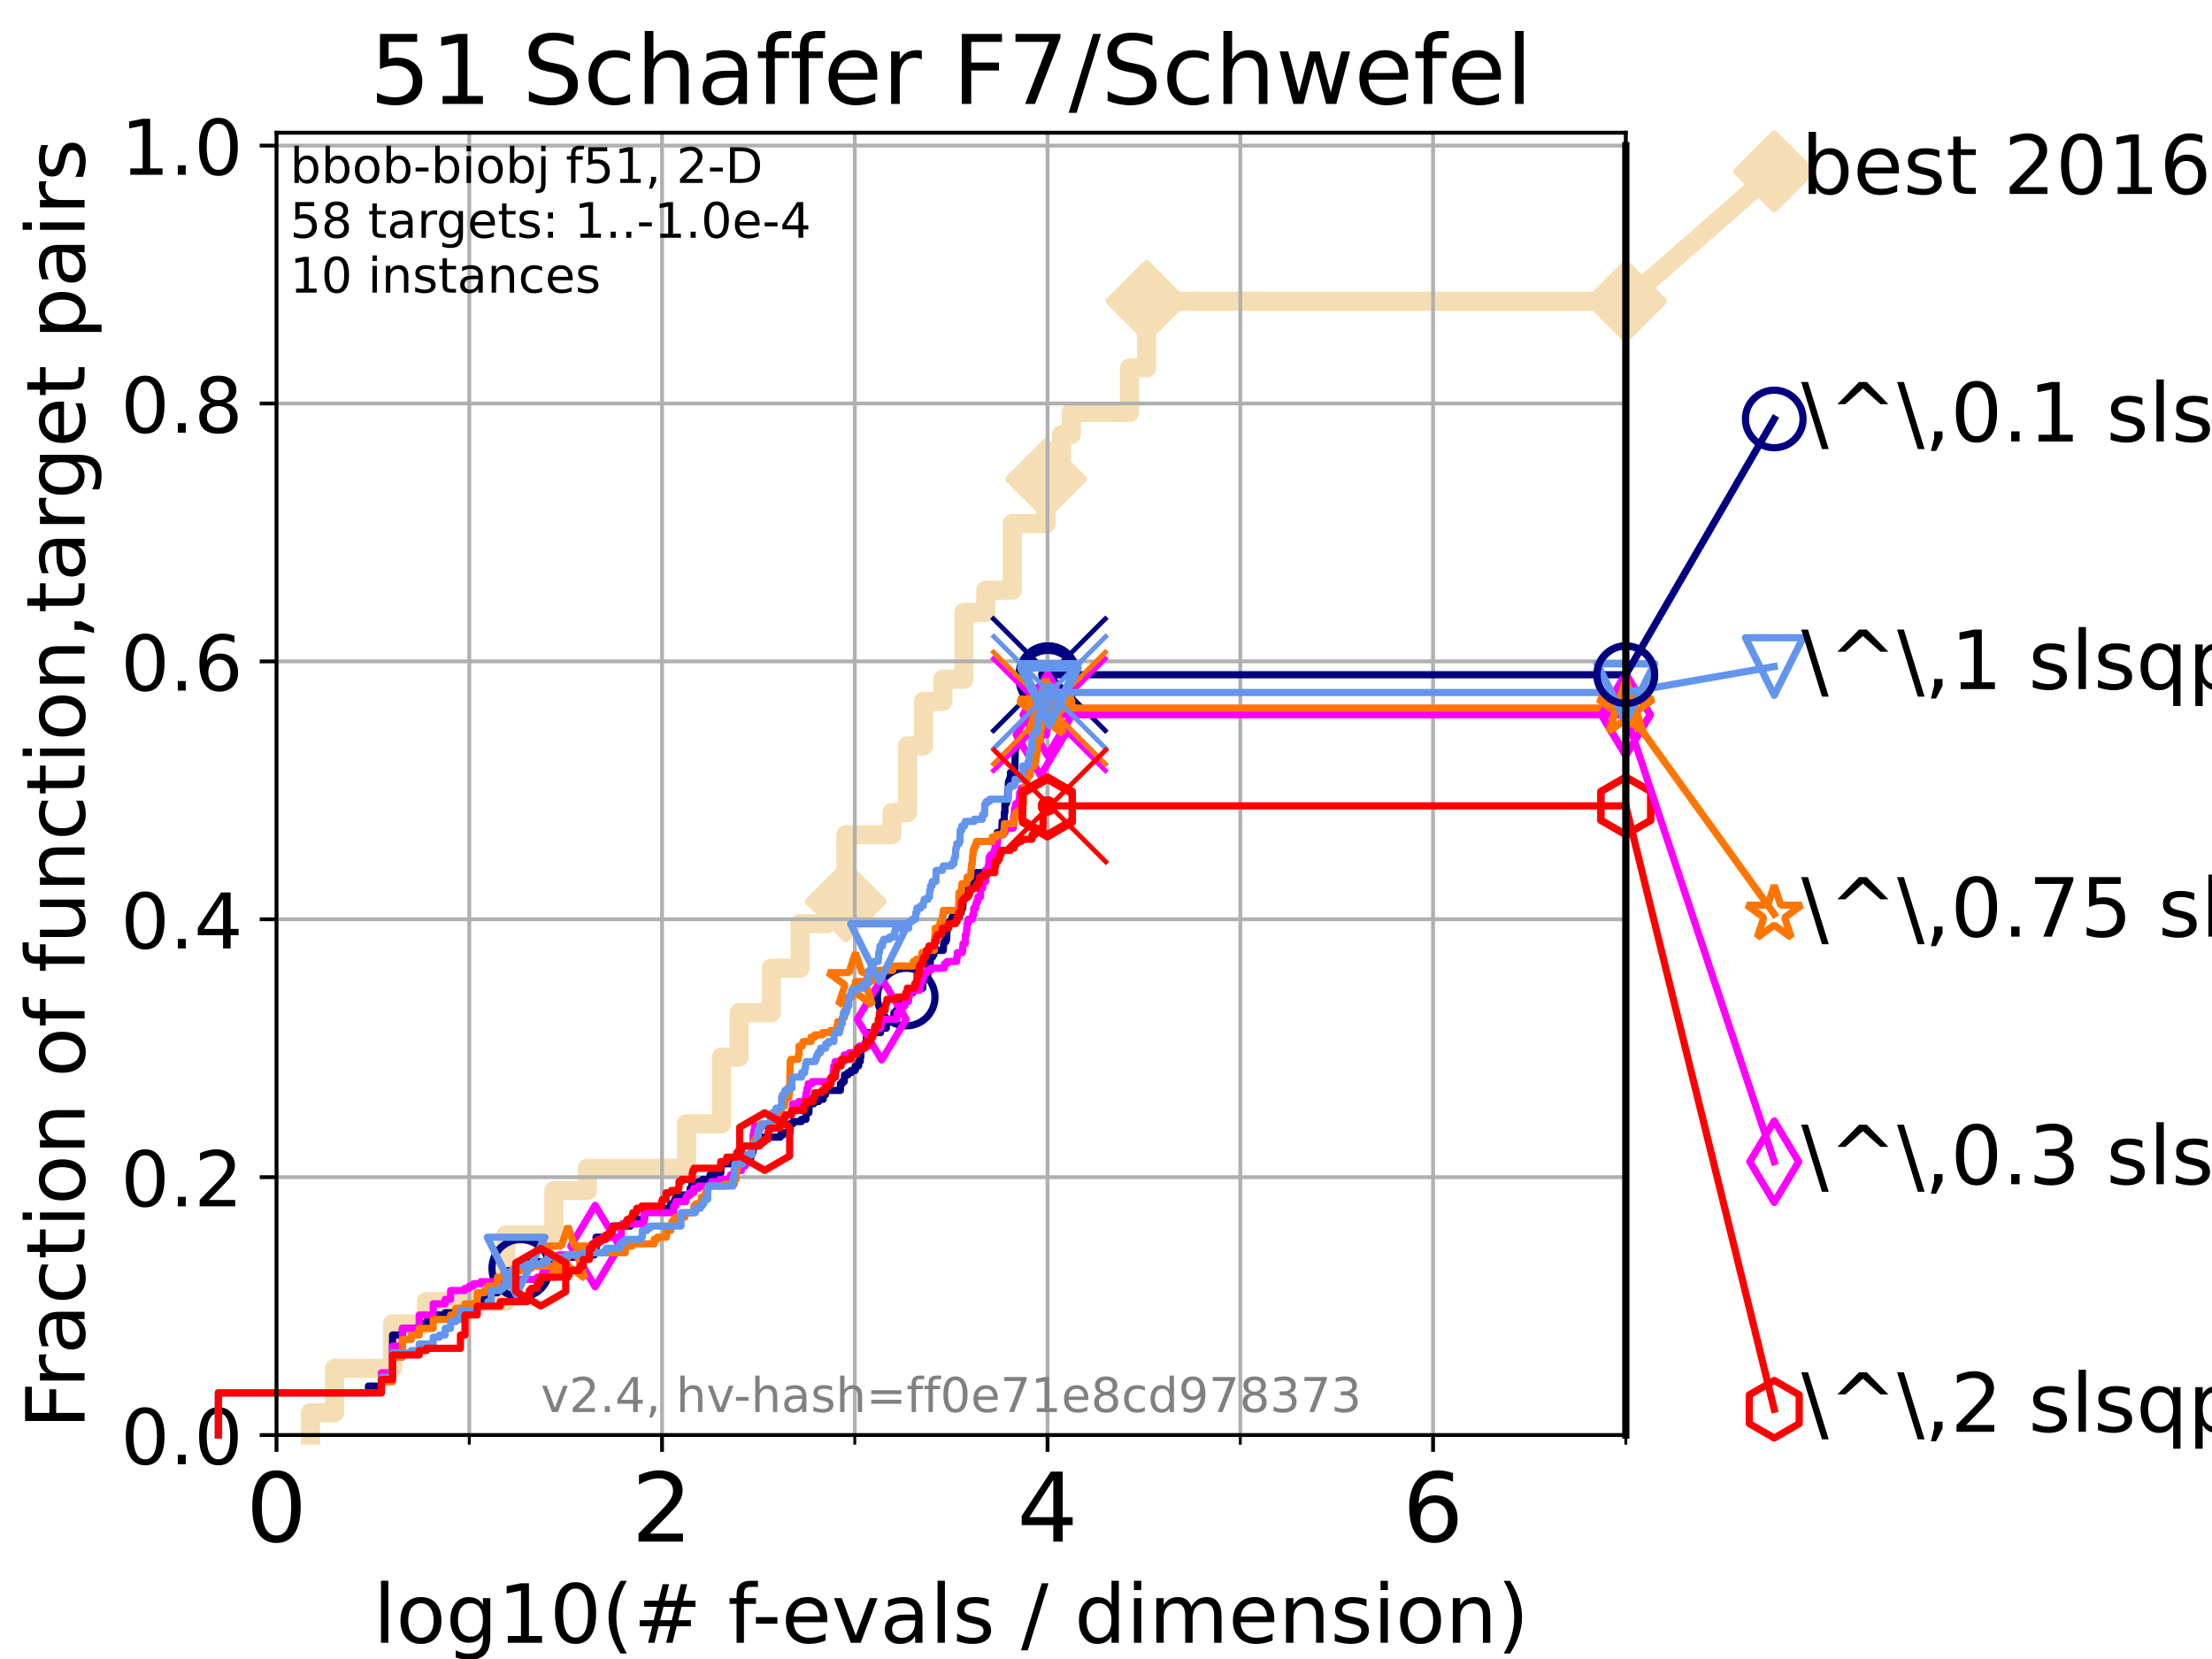 <?xml version="1.0" encoding="utf-8" standalone="no"?>
<!DOCTYPE svg PUBLIC "-//W3C//DTD SVG 1.1//EN"
  "http://www.w3.org/Graphics/SVG/1.1/DTD/svg11.dtd">
<!-- Created with matplotlib (https://matplotlib.org/) -->
<svg height="345.6pt" version="1.1" viewBox="0 0 460.8 345.6" width="460.8pt" xmlns="http://www.w3.org/2000/svg" xmlns:xlink="http://www.w3.org/1999/xlink">
 <defs>
  <style type="text/css">*{stroke-linecap:butt;stroke-linejoin:round;}</style>
 </defs>
 <g id="figure_1">
  <g id="patch_1">
   <path d="M 0 345.6 
L 460.8 345.6 
L 460.8 0 
L 0 0 
z
" style="fill:#ffffff;"/>
  </g>
  <g id="axes_1">
   <g id="patch_2">
    <path d="M 57.6 298.944 
L 338.688 298.944 
L 338.688 27.648 
L 57.6 27.648 
z
" style="fill:#ffffff;"/>
   </g>
   <g id="line2d_1">
    <path d="M 64.671 298.944 
L 64.671 294.313 
L 69.688 294.313 
L 69.688 285.05 
L 81.776 285.05 
L 81.776 275.788 
L 88.847 275.788 
L 88.847 271.157 
L 105.398 271.157 
L 105.398 257.263 
L 115.397 257.263 
L 115.397 248.001 
L 122.362 248.001 
L 122.362 243.37 
L 143.015 243.37 
L 143.015 234.107 
L 150.301 234.107 
L 150.301 220.214 
L 153.96 220.214 
L 153.96 210.951 
L 160.68 210.951 
L 160.68 201.689 
L 166.679 201.689 
L 166.679 192.426 
L 172.216 192.426 
L 172.216 187.795 
L 176.2 187.795 
L 176.2 173.901 
L 185.805 173.901 
L 185.805 169.27 
L 189.061 169.27 
L 189.061 155.377 
L 192.378 155.377 
L 192.378 146.114 
L 196.422 146.114 
L 196.422 141.483 
L 200.798 141.483 
L 200.798 127.589 
L 205.356 127.589 
L 205.356 122.958 
L 210.887 122.958 
L 210.887 109.065 
L 217.914 109.065 
L 217.914 99.802 
L 221.144 99.802 
L 221.144 90.54 
L 223.166 90.54 
L 223.166 85.909 
L 235.304 85.909 
L 235.304 76.646 
L 238.867 76.646 
L 238.867 62.753 
L 338.688 62.753 
" style="fill:none;stroke:#f5deb3;stroke-linecap:square;stroke-width:4;"/>
   </g>
   <g id="line2d_2">
    <defs>
     <path d="M 0 7.778 
L 7.778 0 
L 0 -7.778 
L -7.778 0 
z
" id="m554ef71881" style="stroke:#f5deb3;stroke-linejoin:miter;stroke-width:1.5;"/>
    </defs>
    <g>
     <use style="fill:#f5deb3;stroke:#f5deb3;stroke-linejoin:miter;stroke-width:1.5;" x="176.2" xlink:href="#m554ef71881" y="187.795"/>
     <use style="fill:#f5deb3;stroke:#f5deb3;stroke-linejoin:miter;stroke-width:1.5;" x="217.914" xlink:href="#m554ef71881" y="99.802"/>
     <use style="fill:#f5deb3;stroke:#f5deb3;stroke-linejoin:miter;stroke-width:1.5;" x="238.867" xlink:href="#m554ef71881" y="62.753"/>
     <use style="fill:#f5deb3;stroke:#f5deb3;stroke-linejoin:miter;stroke-width:1.5;" x="238.867" xlink:href="#m554ef71881" y="62.753"/>
     <use style="fill:#f5deb3;stroke:#f5deb3;stroke-linejoin:miter;stroke-width:1.5;" x="338.688" xlink:href="#m554ef71881" y="62.753"/>
    </g>
   </g>
   <g id="line2d_3">
    <path style="fill:none;stroke:#f5deb3;stroke-linecap:square;stroke-width:4;"/>
    <g/>
   </g>
   <g id="line2d_4">
    <path d="M 338.688 62.753 
L 369.608 35.706 
" style="fill:none;stroke:#f5deb3;stroke-linecap:square;stroke-width:4;"/>
    <g>
     <use style="fill:#f5deb3;stroke:#f5deb3;stroke-linejoin:miter;stroke-width:1.5;" x="338.688" xlink:href="#m554ef71881" y="62.753"/>
     <use style="fill:#f5deb3;stroke:#f5deb3;stroke-linejoin:miter;stroke-width:1.5;" x="369.608" xlink:href="#m554ef71881" y="35.706"/>
    </g>
   </g>
   <g id="matplotlib.axis_1">
    <g id="xtick_1">
     <g id="line2d_5">
      <path clip-path="url(#p7f36df82c4)" d="M 57.6 298.944 
L 57.6 27.648 
" style="fill:none;stroke:#b0b0b0;stroke-linecap:square;stroke-width:0.8;"/>
     </g>
     <g id="line2d_6">
      <defs>
       <path d="M 0 0 
L 0 3.5 
" id="mcca85599e8" style="stroke:#000000;stroke-width:0.8;"/>
      </defs>
      <g>
       <use style="stroke:#000000;stroke-width:0.8;" x="57.6" xlink:href="#mcca85599e8" y="298.944"/>
      </g>
     </g>
     <g id="text_1">
      <!-- 0 -->
      <g transform="translate(51.237 321.141)scale(0.2 -0.2)">
       <defs>
        <path d="M 31.781 66.406 
Q 24.172 66.406 20.328 58.906 
Q 16.5 51.422 16.5 36.375 
Q 16.5 21.391 20.328 13.891 
Q 24.172 6.391 31.781 6.391 
Q 39.453 6.391 43.281 13.891 
Q 47.125 21.391 47.125 36.375 
Q 47.125 51.422 43.281 58.906 
Q 39.453 66.406 31.781 66.406 
z
M 31.781 74.219 
Q 44.047 74.219 50.516 64.516 
Q 56.984 54.828 56.984 36.375 
Q 56.984 17.969 50.516 8.266 
Q 44.047 -1.422 31.781 -1.422 
Q 19.531 -1.422 13.062 8.266 
Q 6.594 17.969 6.594 36.375 
Q 6.594 54.828 13.062 64.516 
Q 19.531 74.219 31.781 74.219 
z
" id="DejaVuSans-48"/>
       </defs>
       <use xlink:href="#DejaVuSans-48"/>
      </g>
     </g>
    </g>
    <g id="xtick_2">
     <g id="line2d_7">
      <path clip-path="url(#p7f36df82c4)" d="M 137.911 298.944 
L 137.911 27.648 
" style="fill:none;stroke:#b0b0b0;stroke-linecap:square;stroke-width:0.8;"/>
     </g>
     <g id="line2d_8">
      <g>
       <use style="stroke:#000000;stroke-width:0.8;" x="137.911" xlink:href="#mcca85599e8" y="298.944"/>
      </g>
     </g>
     <g id="text_2">
      <!-- 2 -->
      <g transform="translate(131.548 321.141)scale(0.2 -0.2)">
       <defs>
        <path d="M 19.188 8.297 
L 53.609 8.297 
L 53.609 0 
L 7.328 0 
L 7.328 8.297 
Q 12.938 14.109 22.625 23.891 
Q 32.328 33.688 34.812 36.531 
Q 39.547 41.844 41.422 45.531 
Q 43.312 49.219 43.312 52.781 
Q 43.312 58.594 39.234 62.25 
Q 35.156 65.922 28.609 65.922 
Q 23.969 65.922 18.812 64.312 
Q 13.672 62.703 7.812 59.422 
L 7.812 69.391 
Q 13.766 71.781 18.938 73 
Q 24.125 74.219 28.422 74.219 
Q 39.75 74.219 46.484 68.547 
Q 53.219 62.891 53.219 53.422 
Q 53.219 48.922 51.531 44.891 
Q 49.859 40.875 45.406 35.406 
Q 44.188 33.984 37.641 27.219 
Q 31.109 20.453 19.188 8.297 
z
" id="DejaVuSans-50"/>
       </defs>
       <use xlink:href="#DejaVuSans-50"/>
      </g>
     </g>
    </g>
    <g id="xtick_3">
     <g id="line2d_9">
      <path clip-path="url(#p7f36df82c4)" d="M 218.222 298.944 
L 218.222 27.648 
" style="fill:none;stroke:#b0b0b0;stroke-linecap:square;stroke-width:0.8;"/>
     </g>
     <g id="line2d_10">
      <g>
       <use style="stroke:#000000;stroke-width:0.8;" x="218.222" xlink:href="#mcca85599e8" y="298.944"/>
      </g>
     </g>
     <g id="text_3">
      <!-- 4 -->
      <g transform="translate(211.859 321.141)scale(0.2 -0.2)">
       <defs>
        <path d="M 37.797 64.312 
L 12.891 25.391 
L 37.797 25.391 
z
M 35.203 72.906 
L 47.609 72.906 
L 47.609 25.391 
L 58.016 25.391 
L 58.016 17.188 
L 47.609 17.188 
L 47.609 0 
L 37.797 0 
L 37.797 17.188 
L 4.891 17.188 
L 4.891 26.703 
z
" id="DejaVuSans-52"/>
       </defs>
       <use xlink:href="#DejaVuSans-52"/>
      </g>
     </g>
    </g>
    <g id="xtick_4">
     <g id="line2d_11">
      <path clip-path="url(#p7f36df82c4)" d="M 298.533 298.944 
L 298.533 27.648 
" style="fill:none;stroke:#b0b0b0;stroke-linecap:square;stroke-width:0.8;"/>
     </g>
     <g id="line2d_12">
      <g>
       <use style="stroke:#000000;stroke-width:0.8;" x="298.533" xlink:href="#mcca85599e8" y="298.944"/>
      </g>
     </g>
     <g id="text_4">
      <!-- 6 -->
      <g transform="translate(292.17 321.141)scale(0.2 -0.2)">
       <defs>
        <path d="M 33.016 40.375 
Q 26.375 40.375 22.484 35.828 
Q 18.609 31.297 18.609 23.391 
Q 18.609 15.531 22.484 10.953 
Q 26.375 6.391 33.016 6.391 
Q 39.656 6.391 43.531 10.953 
Q 47.406 15.531 47.406 23.391 
Q 47.406 31.297 43.531 35.828 
Q 39.656 40.375 33.016 40.375 
z
M 52.594 71.297 
L 52.594 62.312 
Q 48.875 64.062 45.094 64.984 
Q 41.312 65.922 37.594 65.922 
Q 27.828 65.922 22.672 59.328 
Q 17.531 52.734 16.797 39.406 
Q 19.672 43.656 24.016 45.922 
Q 28.375 48.188 33.594 48.188 
Q 44.578 48.188 50.953 41.516 
Q 57.328 34.859 57.328 23.391 
Q 57.328 12.156 50.688 5.359 
Q 44.047 -1.422 33.016 -1.422 
Q 20.359 -1.422 13.672 8.266 
Q 6.984 17.969 6.984 36.375 
Q 6.984 53.656 15.188 63.938 
Q 23.391 74.219 37.203 74.219 
Q 40.922 74.219 44.703 73.484 
Q 48.484 72.75 52.594 71.297 
z
" id="DejaVuSans-54"/>
       </defs>
       <use xlink:href="#DejaVuSans-54"/>
      </g>
     </g>
    </g>
    <g id="xtick_5">
     <g id="line2d_13">
      <path clip-path="url(#p7f36df82c4)" d="M 97.755 298.944 
L 97.755 27.648 
" style="fill:none;stroke:#b0b0b0;stroke-linecap:square;stroke-width:0.8;"/>
     </g>
     <g id="line2d_14">
      <defs>
       <path d="M 0 0 
L 0 2 
" id="m53db73597a" style="stroke:#000000;stroke-width:0.6;"/>
      </defs>
      <g>
       <use style="stroke:#000000;stroke-width:0.6;" x="97.755" xlink:href="#m53db73597a" y="298.944"/>
      </g>
     </g>
    </g>
    <g id="xtick_6">
     <g id="line2d_15">
      <path clip-path="url(#p7f36df82c4)" d="M 178.066 298.944 
L 178.066 27.648 
" style="fill:none;stroke:#b0b0b0;stroke-linecap:square;stroke-width:0.8;"/>
     </g>
     <g id="line2d_16">
      <g>
       <use style="stroke:#000000;stroke-width:0.6;" x="178.066" xlink:href="#m53db73597a" y="298.944"/>
      </g>
     </g>
    </g>
    <g id="xtick_7">
     <g id="line2d_17">
      <path clip-path="url(#p7f36df82c4)" d="M 258.377 298.944 
L 258.377 27.648 
" style="fill:none;stroke:#b0b0b0;stroke-linecap:square;stroke-width:0.8;"/>
     </g>
     <g id="line2d_18">
      <g>
       <use style="stroke:#000000;stroke-width:0.6;" x="258.377" xlink:href="#m53db73597a" y="298.944"/>
      </g>
     </g>
    </g>
    <g id="xtick_8">
     <g id="line2d_19">
      <path clip-path="url(#p7f36df82c4)" d="M 338.688 298.944 
L 338.688 27.648 
" style="fill:none;stroke:#b0b0b0;stroke-linecap:square;stroke-width:0.8;"/>
     </g>
     <g id="line2d_20">
      <g>
       <use style="stroke:#000000;stroke-width:0.6;" x="338.688" xlink:href="#m53db73597a" y="298.944"/>
      </g>
     </g>
    </g>
    <g id="text_5">
     <!-- log10(# f-evals / dimension) -->
     <g transform="translate(77.764 342.218)scale(0.17 -0.17)">
      <defs>
       <path d="M 9.422 75.984 
L 18.406 75.984 
L 18.406 0 
L 9.422 0 
z
" id="DejaVuSans-108"/>
       <path d="M 30.609 48.391 
Q 23.391 48.391 19.188 42.75 
Q 14.984 37.109 14.984 27.297 
Q 14.984 17.484 19.156 11.844 
Q 23.344 6.203 30.609 6.203 
Q 37.797 6.203 41.984 11.859 
Q 46.188 17.531 46.188 27.297 
Q 46.188 37.016 41.984 42.703 
Q 37.797 48.391 30.609 48.391 
z
M 30.609 56 
Q 42.328 56 49.016 48.375 
Q 55.719 40.766 55.719 27.297 
Q 55.719 13.875 49.016 6.219 
Q 42.328 -1.422 30.609 -1.422 
Q 18.844 -1.422 12.172 6.219 
Q 5.516 13.875 5.516 27.297 
Q 5.516 40.766 12.172 48.375 
Q 18.844 56 30.609 56 
z
" id="DejaVuSans-111"/>
       <path d="M 45.406 27.984 
Q 45.406 37.75 41.375 43.109 
Q 37.359 48.484 30.078 48.484 
Q 22.859 48.484 18.828 43.109 
Q 14.797 37.75 14.797 27.984 
Q 14.797 18.266 18.828 12.891 
Q 22.859 7.516 30.078 7.516 
Q 37.359 7.516 41.375 12.891 
Q 45.406 18.266 45.406 27.984 
z
M 54.391 6.781 
Q 54.391 -7.172 48.188 -13.984 
Q 42 -20.797 29.203 -20.797 
Q 24.469 -20.797 20.266 -20.094 
Q 16.062 -19.391 12.109 -17.922 
L 12.109 -9.188 
Q 16.062 -11.328 19.922 -12.344 
Q 23.781 -13.375 27.781 -13.375 
Q 36.625 -13.375 41.016 -8.766 
Q 45.406 -4.156 45.406 5.172 
L 45.406 9.625 
Q 42.625 4.781 38.281 2.391 
Q 33.938 0 27.875 0 
Q 17.828 0 11.672 7.656 
Q 5.516 15.328 5.516 27.984 
Q 5.516 40.672 11.672 48.328 
Q 17.828 56 27.875 56 
Q 33.938 56 38.281 53.609 
Q 42.625 51.219 45.406 46.391 
L 45.406 54.688 
L 54.391 54.688 
z
" id="DejaVuSans-103"/>
       <path d="M 12.406 8.297 
L 28.516 8.297 
L 28.516 63.922 
L 10.984 60.406 
L 10.984 69.391 
L 28.422 72.906 
L 38.281 72.906 
L 38.281 8.297 
L 54.391 8.297 
L 54.391 0 
L 12.406 0 
z
" id="DejaVuSans-49"/>
       <path d="M 31 75.875 
Q 24.469 64.656 21.281 53.656 
Q 18.109 42.672 18.109 31.391 
Q 18.109 20.125 21.312 9.062 
Q 24.516 -2 31 -13.188 
L 23.188 -13.188 
Q 15.875 -1.703 12.234 9.375 
Q 8.594 20.453 8.594 31.391 
Q 8.594 42.281 12.203 53.312 
Q 15.828 64.359 23.188 75.875 
z
" id="DejaVuSans-40"/>
       <path d="M 51.125 44 
L 36.922 44 
L 32.812 27.688 
L 47.125 27.688 
z
M 43.797 71.781 
L 38.719 51.516 
L 52.984 51.516 
L 58.109 71.781 
L 65.922 71.781 
L 60.891 51.516 
L 76.125 51.516 
L 76.125 44 
L 58.984 44 
L 54.984 27.688 
L 70.516 27.688 
L 70.516 20.219 
L 53.078 20.219 
L 48 0 
L 40.188 0 
L 45.219 20.219 
L 30.906 20.219 
L 25.875 0 
L 18.016 0 
L 23.094 20.219 
L 7.719 20.219 
L 7.719 27.688 
L 24.906 27.688 
L 29 44 
L 13.281 44 
L 13.281 51.516 
L 30.906 51.516 
L 35.891 71.781 
z
" id="DejaVuSans-35"/>
       <path id="DejaVuSans-32"/>
       <path d="M 37.109 75.984 
L 37.109 68.5 
L 28.516 68.5 
Q 23.688 68.5 21.797 66.547 
Q 19.922 64.594 19.922 59.516 
L 19.922 54.688 
L 34.719 54.688 
L 34.719 47.703 
L 19.922 47.703 
L 19.922 0 
L 10.891 0 
L 10.891 47.703 
L 2.297 47.703 
L 2.297 54.688 
L 10.891 54.688 
L 10.891 58.5 
Q 10.891 67.625 15.141 71.797 
Q 19.391 75.984 28.609 75.984 
z
" id="DejaVuSans-102"/>
       <path d="M 4.891 31.391 
L 31.203 31.391 
L 31.203 23.391 
L 4.891 23.391 
z
" id="DejaVuSans-45"/>
       <path d="M 56.203 29.594 
L 56.203 25.203 
L 14.891 25.203 
Q 15.484 15.922 20.484 11.062 
Q 25.484 6.203 34.422 6.203 
Q 39.594 6.203 44.453 7.469 
Q 49.312 8.734 54.109 11.281 
L 54.109 2.781 
Q 49.266 0.734 44.188 -0.344 
Q 39.109 -1.422 33.891 -1.422 
Q 20.797 -1.422 13.156 6.188 
Q 5.516 13.812 5.516 26.812 
Q 5.516 40.234 12.766 48.109 
Q 20.016 56 32.328 56 
Q 43.359 56 49.781 48.891 
Q 56.203 41.797 56.203 29.594 
z
M 47.219 32.234 
Q 47.125 39.594 43.094 43.984 
Q 39.062 48.391 32.422 48.391 
Q 24.906 48.391 20.391 44.141 
Q 15.875 39.891 15.188 32.172 
z
" id="DejaVuSans-101"/>
       <path d="M 2.984 54.688 
L 12.5 54.688 
L 29.594 8.797 
L 46.688 54.688 
L 56.203 54.688 
L 35.688 0 
L 23.484 0 
z
" id="DejaVuSans-118"/>
       <path d="M 34.281 27.484 
Q 23.391 27.484 19.188 25 
Q 14.984 22.516 14.984 16.5 
Q 14.984 11.719 18.141 8.906 
Q 21.297 6.109 26.703 6.109 
Q 34.188 6.109 38.703 11.406 
Q 43.219 16.703 43.219 25.484 
L 43.219 27.484 
z
M 52.203 31.203 
L 52.203 0 
L 43.219 0 
L 43.219 8.297 
Q 40.141 3.328 35.547 0.953 
Q 30.953 -1.422 24.312 -1.422 
Q 15.922 -1.422 10.953 3.297 
Q 6 8.016 6 15.922 
Q 6 25.141 12.172 29.828 
Q 18.359 34.516 30.609 34.516 
L 43.219 34.516 
L 43.219 35.406 
Q 43.219 41.609 39.141 45 
Q 35.062 48.391 27.688 48.391 
Q 23 48.391 18.547 47.266 
Q 14.109 46.141 10.016 43.891 
L 10.016 52.203 
Q 14.938 54.109 19.578 55.047 
Q 24.219 56 28.609 56 
Q 40.484 56 46.344 49.844 
Q 52.203 43.703 52.203 31.203 
z
" id="DejaVuSans-97"/>
       <path d="M 44.281 53.078 
L 44.281 44.578 
Q 40.484 46.531 36.375 47.5 
Q 32.281 48.484 27.875 48.484 
Q 21.188 48.484 17.844 46.438 
Q 14.5 44.391 14.5 40.281 
Q 14.5 37.156 16.891 35.375 
Q 19.281 33.594 26.516 31.984 
L 29.594 31.297 
Q 39.156 29.25 43.188 25.516 
Q 47.219 21.781 47.219 15.094 
Q 47.219 7.469 41.188 3.016 
Q 35.156 -1.422 24.609 -1.422 
Q 20.219 -1.422 15.453 -0.562 
Q 10.688 0.297 5.422 2 
L 5.422 11.281 
Q 10.406 8.688 15.234 7.391 
Q 20.062 6.109 24.812 6.109 
Q 31.156 6.109 34.562 8.281 
Q 37.984 10.453 37.984 14.406 
Q 37.984 18.062 35.516 20.016 
Q 33.062 21.969 24.703 23.781 
L 21.578 24.516 
Q 13.234 26.266 9.516 29.906 
Q 5.812 33.547 5.812 39.891 
Q 5.812 47.609 11.281 51.797 
Q 16.75 56 26.812 56 
Q 31.781 56 36.172 55.266 
Q 40.578 54.547 44.281 53.078 
z
" id="DejaVuSans-115"/>
       <path d="M 25.391 72.906 
L 33.688 72.906 
L 8.297 -9.281 
L 0 -9.281 
z
" id="DejaVuSans-47"/>
       <path d="M 45.406 46.391 
L 45.406 75.984 
L 54.391 75.984 
L 54.391 0 
L 45.406 0 
L 45.406 8.203 
Q 42.578 3.328 38.25 0.953 
Q 33.938 -1.422 27.875 -1.422 
Q 17.969 -1.422 11.734 6.484 
Q 5.516 14.406 5.516 27.297 
Q 5.516 40.188 11.734 48.094 
Q 17.969 56 27.875 56 
Q 33.938 56 38.25 53.625 
Q 42.578 51.266 45.406 46.391 
z
M 14.797 27.297 
Q 14.797 17.391 18.875 11.75 
Q 22.953 6.109 30.078 6.109 
Q 37.203 6.109 41.297 11.75 
Q 45.406 17.391 45.406 27.297 
Q 45.406 37.203 41.297 42.844 
Q 37.203 48.484 30.078 48.484 
Q 22.953 48.484 18.875 42.844 
Q 14.797 37.203 14.797 27.297 
z
" id="DejaVuSans-100"/>
       <path d="M 9.422 54.688 
L 18.406 54.688 
L 18.406 0 
L 9.422 0 
z
M 9.422 75.984 
L 18.406 75.984 
L 18.406 64.594 
L 9.422 64.594 
z
" id="DejaVuSans-105"/>
       <path d="M 52 44.188 
Q 55.375 50.25 60.062 53.125 
Q 64.75 56 71.094 56 
Q 79.641 56 84.281 50.016 
Q 88.922 44.047 88.922 33.016 
L 88.922 0 
L 79.891 0 
L 79.891 32.719 
Q 79.891 40.578 77.094 44.375 
Q 74.312 48.188 68.609 48.188 
Q 61.625 48.188 57.562 43.547 
Q 53.516 38.922 53.516 30.906 
L 53.516 0 
L 44.484 0 
L 44.484 32.719 
Q 44.484 40.625 41.703 44.406 
Q 38.922 48.188 33.109 48.188 
Q 26.219 48.188 22.156 43.531 
Q 18.109 38.875 18.109 30.906 
L 18.109 0 
L 9.078 0 
L 9.078 54.688 
L 18.109 54.688 
L 18.109 46.188 
Q 21.188 51.219 25.484 53.609 
Q 29.781 56 35.688 56 
Q 41.656 56 45.828 52.969 
Q 50 49.953 52 44.188 
z
" id="DejaVuSans-109"/>
       <path d="M 54.891 33.016 
L 54.891 0 
L 45.906 0 
L 45.906 32.719 
Q 45.906 40.484 42.875 44.328 
Q 39.844 48.188 33.797 48.188 
Q 26.516 48.188 22.312 43.547 
Q 18.109 38.922 18.109 30.906 
L 18.109 0 
L 9.078 0 
L 9.078 54.688 
L 18.109 54.688 
L 18.109 46.188 
Q 21.344 51.125 25.703 53.562 
Q 30.078 56 35.797 56 
Q 45.219 56 50.047 50.172 
Q 54.891 44.344 54.891 33.016 
z
" id="DejaVuSans-110"/>
       <path d="M 8.016 75.875 
L 15.828 75.875 
Q 23.141 64.359 26.781 53.312 
Q 30.422 42.281 30.422 31.391 
Q 30.422 20.453 26.781 9.375 
Q 23.141 -1.703 15.828 -13.188 
L 8.016 -13.188 
Q 14.5 -2 17.703 9.062 
Q 20.906 20.125 20.906 31.391 
Q 20.906 42.672 17.703 53.656 
Q 14.5 64.656 8.016 75.875 
z
" id="DejaVuSans-41"/>
      </defs>
      <use xlink:href="#DejaVuSans-108"/>
      <use x="27.783" xlink:href="#DejaVuSans-111"/>
      <use x="88.965" xlink:href="#DejaVuSans-103"/>
      <use x="152.441" xlink:href="#DejaVuSans-49"/>
      <use x="216.064" xlink:href="#DejaVuSans-48"/>
      <use x="279.688" xlink:href="#DejaVuSans-40"/>
      <use x="318.701" xlink:href="#DejaVuSans-35"/>
      <use x="402.49" xlink:href="#DejaVuSans-32"/>
      <use x="434.277" xlink:href="#DejaVuSans-102"/>
      <use x="463.982" xlink:href="#DejaVuSans-45"/>
      <use x="500.066" xlink:href="#DejaVuSans-101"/>
      <use x="561.59" xlink:href="#DejaVuSans-118"/>
      <use x="620.77" xlink:href="#DejaVuSans-97"/>
      <use x="682.049" xlink:href="#DejaVuSans-108"/>
      <use x="709.832" xlink:href="#DejaVuSans-115"/>
      <use x="761.932" xlink:href="#DejaVuSans-32"/>
      <use x="793.719" xlink:href="#DejaVuSans-47"/>
      <use x="827.41" xlink:href="#DejaVuSans-32"/>
      <use x="859.197" xlink:href="#DejaVuSans-100"/>
      <use x="922.674" xlink:href="#DejaVuSans-105"/>
      <use x="950.457" xlink:href="#DejaVuSans-109"/>
      <use x="1047.869" xlink:href="#DejaVuSans-101"/>
      <use x="1109.393" xlink:href="#DejaVuSans-110"/>
      <use x="1172.771" xlink:href="#DejaVuSans-115"/>
      <use x="1224.871" xlink:href="#DejaVuSans-105"/>
      <use x="1252.654" xlink:href="#DejaVuSans-111"/>
      <use x="1313.836" xlink:href="#DejaVuSans-110"/>
      <use x="1377.215" xlink:href="#DejaVuSans-41"/>
     </g>
    </g>
   </g>
   <g id="matplotlib.axis_2">
    <g id="ytick_1">
     <g id="line2d_21">
      <path clip-path="url(#p7f36df82c4)" d="M 57.6 298.944 
L 338.688 298.944 
" style="fill:none;stroke:#b0b0b0;stroke-linecap:square;stroke-width:0.8;"/>
     </g>
     <g id="line2d_22">
      <defs>
       <path d="M 0 0 
L -3.5 0 
" id="m863e6f3c11" style="stroke:#000000;stroke-width:0.8;"/>
      </defs>
      <g>
       <use style="stroke:#000000;stroke-width:0.8;" x="57.6" xlink:href="#m863e6f3c11" y="298.944"/>
      </g>
     </g>
     <g id="text_6">
      <!-- 0.0 -->
      <g transform="translate(25.155 305.023)scale(0.16 -0.16)">
       <defs>
        <path d="M 10.688 12.406 
L 21 12.406 
L 21 0 
L 10.688 0 
z
" id="DejaVuSans-46"/>
       </defs>
       <use xlink:href="#DejaVuSans-48"/>
       <use x="63.623" xlink:href="#DejaVuSans-46"/>
       <use x="95.41" xlink:href="#DejaVuSans-48"/>
      </g>
     </g>
    </g>
    <g id="ytick_2">
     <g id="line2d_23">
      <path clip-path="url(#p7f36df82c4)" d="M 57.6 245.222 
L 338.688 245.222 
" style="fill:none;stroke:#b0b0b0;stroke-linecap:square;stroke-width:0.8;"/>
     </g>
     <g id="line2d_24">
      <g>
       <use style="stroke:#000000;stroke-width:0.8;" x="57.6" xlink:href="#m863e6f3c11" y="245.222"/>
      </g>
     </g>
     <g id="text_7">
      <!-- 0.2 -->
      <g transform="translate(25.155 251.301)scale(0.16 -0.16)">
       <use xlink:href="#DejaVuSans-48"/>
       <use x="63.623" xlink:href="#DejaVuSans-46"/>
       <use x="95.41" xlink:href="#DejaVuSans-50"/>
      </g>
     </g>
    </g>
    <g id="ytick_3">
     <g id="line2d_25">
      <path clip-path="url(#p7f36df82c4)" d="M 57.6 191.5 
L 338.688 191.5 
" style="fill:none;stroke:#b0b0b0;stroke-linecap:square;stroke-width:0.8;"/>
     </g>
     <g id="line2d_26">
      <g>
       <use style="stroke:#000000;stroke-width:0.8;" x="57.6" xlink:href="#m863e6f3c11" y="191.5"/>
      </g>
     </g>
     <g id="text_8">
      <!-- 0.4 -->
      <g transform="translate(25.155 197.579)scale(0.16 -0.16)">
       <use xlink:href="#DejaVuSans-48"/>
       <use x="63.623" xlink:href="#DejaVuSans-46"/>
       <use x="95.41" xlink:href="#DejaVuSans-52"/>
      </g>
     </g>
    </g>
    <g id="ytick_4">
     <g id="line2d_27">
      <path clip-path="url(#p7f36df82c4)" d="M 57.6 137.778 
L 338.688 137.778 
" style="fill:none;stroke:#b0b0b0;stroke-linecap:square;stroke-width:0.8;"/>
     </g>
     <g id="line2d_28">
      <g>
       <use style="stroke:#000000;stroke-width:0.8;" x="57.6" xlink:href="#m863e6f3c11" y="137.778"/>
      </g>
     </g>
     <g id="text_9">
      <!-- 0.6 -->
      <g transform="translate(25.155 143.857)scale(0.16 -0.16)">
       <use xlink:href="#DejaVuSans-48"/>
       <use x="63.623" xlink:href="#DejaVuSans-46"/>
       <use x="95.41" xlink:href="#DejaVuSans-54"/>
      </g>
     </g>
    </g>
    <g id="ytick_5">
     <g id="line2d_29">
      <path clip-path="url(#p7f36df82c4)" d="M 57.6 84.056 
L 338.688 84.056 
" style="fill:none;stroke:#b0b0b0;stroke-linecap:square;stroke-width:0.8;"/>
     </g>
     <g id="line2d_30">
      <g>
       <use style="stroke:#000000;stroke-width:0.8;" x="57.6" xlink:href="#m863e6f3c11" y="84.056"/>
      </g>
     </g>
     <g id="text_10">
      <!-- 0.8 -->
      <g transform="translate(25.155 90.135)scale(0.16 -0.16)">
       <defs>
        <path d="M 31.781 34.625 
Q 24.75 34.625 20.719 30.859 
Q 16.703 27.094 16.703 20.516 
Q 16.703 13.922 20.719 10.156 
Q 24.75 6.391 31.781 6.391 
Q 38.812 6.391 42.859 10.172 
Q 46.922 13.969 46.922 20.516 
Q 46.922 27.094 42.891 30.859 
Q 38.875 34.625 31.781 34.625 
z
M 21.922 38.812 
Q 15.578 40.375 12.031 44.719 
Q 8.5 49.078 8.5 55.328 
Q 8.5 64.062 14.719 69.141 
Q 20.953 74.219 31.781 74.219 
Q 42.672 74.219 48.875 69.141 
Q 55.078 64.062 55.078 55.328 
Q 55.078 49.078 51.531 44.719 
Q 48 40.375 41.703 38.812 
Q 48.828 37.156 52.797 32.312 
Q 56.781 27.484 56.781 20.516 
Q 56.781 9.906 50.312 4.234 
Q 43.844 -1.422 31.781 -1.422 
Q 19.734 -1.422 13.25 4.234 
Q 6.781 9.906 6.781 20.516 
Q 6.781 27.484 10.781 32.312 
Q 14.797 37.156 21.922 38.812 
z
M 18.312 54.391 
Q 18.312 48.734 21.844 45.562 
Q 25.391 42.391 31.781 42.391 
Q 38.141 42.391 41.719 45.562 
Q 45.312 48.734 45.312 54.391 
Q 45.312 60.062 41.719 63.234 
Q 38.141 66.406 31.781 66.406 
Q 25.391 66.406 21.844 63.234 
Q 18.312 60.062 18.312 54.391 
z
" id="DejaVuSans-56"/>
       </defs>
       <use xlink:href="#DejaVuSans-48"/>
       <use x="63.623" xlink:href="#DejaVuSans-46"/>
       <use x="95.41" xlink:href="#DejaVuSans-56"/>
      </g>
     </g>
    </g>
    <g id="ytick_6">
     <g id="line2d_31">
      <path clip-path="url(#p7f36df82c4)" d="M 57.6 30.334 
L 338.688 30.334 
" style="fill:none;stroke:#b0b0b0;stroke-linecap:square;stroke-width:0.8;"/>
     </g>
     <g id="line2d_32">
      <g>
       <use style="stroke:#000000;stroke-width:0.8;" x="57.6" xlink:href="#m863e6f3c11" y="30.334"/>
      </g>
     </g>
     <g id="text_11">
      <!-- 1.0 -->
      <g transform="translate(25.155 36.413)scale(0.16 -0.16)">
       <use xlink:href="#DejaVuSans-49"/>
       <use x="63.623" xlink:href="#DejaVuSans-46"/>
       <use x="95.41" xlink:href="#DejaVuSans-48"/>
      </g>
     </g>
    </g>
    <g id="text_12">
     <!-- Fraction of function,target pairs -->
     <g transform="translate(17.62 297.681)rotate(-90)scale(0.17 -0.17)">
      <defs>
       <path d="M 9.812 72.906 
L 51.703 72.906 
L 51.703 64.594 
L 19.672 64.594 
L 19.672 43.109 
L 48.578 43.109 
L 48.578 34.812 
L 19.672 34.812 
L 19.672 0 
L 9.812 0 
z
" id="DejaVuSans-70"/>
       <path d="M 41.109 46.297 
Q 39.594 47.172 37.812 47.578 
Q 36.031 48 33.891 48 
Q 26.266 48 22.188 43.047 
Q 18.109 38.094 18.109 28.812 
L 18.109 0 
L 9.078 0 
L 9.078 54.688 
L 18.109 54.688 
L 18.109 46.188 
Q 20.953 51.172 25.484 53.578 
Q 30.031 56 36.531 56 
Q 37.453 56 38.578 55.875 
Q 39.703 55.766 41.062 55.516 
z
" id="DejaVuSans-114"/>
       <path d="M 48.781 52.594 
L 48.781 44.188 
Q 44.969 46.297 41.141 47.344 
Q 37.312 48.391 33.406 48.391 
Q 24.656 48.391 19.812 42.844 
Q 14.984 37.312 14.984 27.297 
Q 14.984 17.281 19.812 11.734 
Q 24.656 6.203 33.406 6.203 
Q 37.312 6.203 41.141 7.25 
Q 44.969 8.297 48.781 10.406 
L 48.781 2.094 
Q 45.016 0.344 40.984 -0.531 
Q 36.969 -1.422 32.422 -1.422 
Q 20.062 -1.422 12.781 6.344 
Q 5.516 14.109 5.516 27.297 
Q 5.516 40.672 12.859 48.328 
Q 20.219 56 33.016 56 
Q 37.156 56 41.109 55.141 
Q 45.062 54.297 48.781 52.594 
z
" id="DejaVuSans-99"/>
       <path d="M 18.312 70.219 
L 18.312 54.688 
L 36.812 54.688 
L 36.812 47.703 
L 18.312 47.703 
L 18.312 18.016 
Q 18.312 11.328 20.141 9.422 
Q 21.969 7.516 27.594 7.516 
L 36.812 7.516 
L 36.812 0 
L 27.594 0 
Q 17.188 0 13.234 3.875 
Q 9.281 7.766 9.281 18.016 
L 9.281 47.703 
L 2.688 47.703 
L 2.688 54.688 
L 9.281 54.688 
L 9.281 70.219 
z
" id="DejaVuSans-116"/>
       <path d="M 8.5 21.578 
L 8.5 54.688 
L 17.484 54.688 
L 17.484 21.922 
Q 17.484 14.156 20.5 10.266 
Q 23.531 6.391 29.594 6.391 
Q 36.859 6.391 41.078 11.031 
Q 45.312 15.672 45.312 23.688 
L 45.312 54.688 
L 54.297 54.688 
L 54.297 0 
L 45.312 0 
L 45.312 8.406 
Q 42.047 3.422 37.719 1 
Q 33.406 -1.422 27.688 -1.422 
Q 18.266 -1.422 13.375 4.438 
Q 8.5 10.297 8.5 21.578 
z
M 31.109 56 
z
" id="DejaVuSans-117"/>
       <path d="M 11.719 12.406 
L 22.016 12.406 
L 22.016 4 
L 14.016 -11.625 
L 7.719 -11.625 
L 11.719 4 
z
" id="DejaVuSans-44"/>
       <path d="M 18.109 8.203 
L 18.109 -20.797 
L 9.078 -20.797 
L 9.078 54.688 
L 18.109 54.688 
L 18.109 46.391 
Q 20.953 51.266 25.266 53.625 
Q 29.594 56 35.594 56 
Q 45.562 56 51.781 48.094 
Q 58.016 40.188 58.016 27.297 
Q 58.016 14.406 51.781 6.484 
Q 45.562 -1.422 35.594 -1.422 
Q 29.594 -1.422 25.266 0.953 
Q 20.953 3.328 18.109 8.203 
z
M 48.688 27.297 
Q 48.688 37.203 44.609 42.844 
Q 40.531 48.484 33.406 48.484 
Q 26.266 48.484 22.188 42.844 
Q 18.109 37.203 18.109 27.297 
Q 18.109 17.391 22.188 11.75 
Q 26.266 6.109 33.406 6.109 
Q 40.531 6.109 44.609 11.75 
Q 48.688 17.391 48.688 27.297 
z
" id="DejaVuSans-112"/>
      </defs>
      <use xlink:href="#DejaVuSans-70"/>
      <use x="50.27" xlink:href="#DejaVuSans-114"/>
      <use x="91.383" xlink:href="#DejaVuSans-97"/>
      <use x="152.662" xlink:href="#DejaVuSans-99"/>
      <use x="207.643" xlink:href="#DejaVuSans-116"/>
      <use x="246.852" xlink:href="#DejaVuSans-105"/>
      <use x="274.635" xlink:href="#DejaVuSans-111"/>
      <use x="335.816" xlink:href="#DejaVuSans-110"/>
      <use x="399.195" xlink:href="#DejaVuSans-32"/>
      <use x="430.982" xlink:href="#DejaVuSans-111"/>
      <use x="492.164" xlink:href="#DejaVuSans-102"/>
      <use x="527.369" xlink:href="#DejaVuSans-32"/>
      <use x="559.156" xlink:href="#DejaVuSans-102"/>
      <use x="594.361" xlink:href="#DejaVuSans-117"/>
      <use x="657.74" xlink:href="#DejaVuSans-110"/>
      <use x="721.119" xlink:href="#DejaVuSans-99"/>
      <use x="776.1" xlink:href="#DejaVuSans-116"/>
      <use x="815.309" xlink:href="#DejaVuSans-105"/>
      <use x="843.092" xlink:href="#DejaVuSans-111"/>
      <use x="904.273" xlink:href="#DejaVuSans-110"/>
      <use x="967.652" xlink:href="#DejaVuSans-44"/>
      <use x="999.439" xlink:href="#DejaVuSans-116"/>
      <use x="1038.648" xlink:href="#DejaVuSans-97"/>
      <use x="1099.928" xlink:href="#DejaVuSans-114"/>
      <use x="1139.291" xlink:href="#DejaVuSans-103"/>
      <use x="1202.768" xlink:href="#DejaVuSans-101"/>
      <use x="1264.291" xlink:href="#DejaVuSans-116"/>
      <use x="1303.5" xlink:href="#DejaVuSans-32"/>
      <use x="1335.287" xlink:href="#DejaVuSans-112"/>
      <use x="1398.764" xlink:href="#DejaVuSans-97"/>
      <use x="1460.043" xlink:href="#DejaVuSans-105"/>
      <use x="1487.826" xlink:href="#DejaVuSans-114"/>
      <use x="1528.939" xlink:href="#DejaVuSans-115"/>
     </g>
    </g>
   </g>
   <g id="line2d_33">
    <defs>
     <path d="M 0 1.5 
C 0.398 1.5 0.779 1.342 1.061 1.061 
C 1.342 0.779 1.5 0.398 1.5 0 
C 1.5 -0.398 1.342 -0.779 1.061 -1.061 
C 0.779 -1.342 0.398 -1.5 0 -1.5 
C -0.398 -1.5 -0.779 -1.342 -1.061 -1.061 
C -1.342 -0.779 -1.5 -0.398 -1.5 0 
C -1.5 0.398 -1.342 0.779 -1.061 1.061 
C -0.779 1.342 -0.398 1.5 0 1.5 
z
" id="m11218a14bc" style="stroke:#f5deb3;"/>
    </defs>
    <g>
     <use style="fill:#f5deb3;stroke:#f5deb3;" x="238.867" xlink:href="#m11218a14bc" y="62.753"/>
     <use style="fill:#f5deb3;stroke:#f5deb3;" x="238.867" xlink:href="#m11218a14bc" y="62.753"/>
    </g>
   </g>
   <g id="line2d_34">
    <defs>
     <path d="M 0 1.5 
C 0.398 1.5 0.779 1.342 1.061 1.061 
C 1.342 0.779 1.5 0.398 1.5 0 
C 1.5 -0.398 1.342 -0.779 1.061 -1.061 
C 0.779 -1.342 0.398 -1.5 0 -1.5 
C -0.398 -1.5 -0.779 -1.342 -1.061 -1.061 
C -1.342 -0.779 -1.5 -0.398 -1.5 0 
C -1.5 0.398 -1.342 0.779 -1.061 1.061 
C -0.779 1.342 -0.398 1.5 0 1.5 
z
" id="mbcf951ad2e" style="stroke:#000080;"/>
    </defs>
    <g>
     <use style="fill:#000080;stroke:#000080;" x="218.304" xlink:href="#mbcf951ad2e" y="140.557"/>
     <use style="fill:#000080;stroke:#000080;" x="218.304" xlink:href="#mbcf951ad2e" y="140.557"/>
    </g>
   </g>
   <g id="line2d_35">
    <path d="M 45.512 298.944 
L 45.512 290.145 
L 76.759 290.145 
L 76.759 288.755 
L 79.447 288.755 
L 79.447 286.44 
L 81.776 286.44 
L 81.776 278.104 
L 83.83 278.104 
L 83.83 276.714 
L 87.33 276.714 
L 87.33 275.788 
L 88.847 275.788 
L 88.847 275.325 
L 90.243 275.325 
L 90.243 273.935 
L 92.738 273.935 
L 92.738 273.472 
L 94.921 273.472 
L 94.921 273.009 
L 96.861 273.009 
L 96.861 272.546 
L 98.606 272.546 
L 98.606 271.62 
L 100.193 271.62 
L 100.193 271.157 
L 100.935 271.157 
L 100.935 269.767 
L 101.647 269.767 
L 101.647 269.304 
L 103.623 269.304 
L 103.623 268.841 
L 104.235 268.841 
L 104.235 267.915 
L 105.398 267.915 
L 105.398 267.452 
L 105.952 267.452 
L 105.952 264.673 
L 108.006 264.673 
L 108.006 264.21 
L 108.484 264.21 
L 108.484 263.747 
L 109.402 263.747 
L 109.402 263.284 
L 110.274 263.284 
L 110.274 262.821 
L 115.077 262.821 
L 115.077 261.894 
L 120.335 261.894 
L 120.335 261.431 
L 123.791 261.431 
L 123.791 260.042 
L 124.178 260.042 
L 124.178 257.726 
L 127.003 257.726 
L 127.003 256.337 
L 127.165 256.337 
L 127.165 255.874 
L 127.643 255.874 
L 127.643 255.411 
L 131.313 255.411 
L 131.313 254.948 
L 132.66 254.948 
L 132.66 254.021 
L 134.236 254.021 
L 134.343 251.706 
L 139.731 251.706 
L 139.731 250.779 
L 140.424 250.779 
L 140.424 250.316 
L 140.574 250.316 
L 140.574 249.853 
L 140.944 249.853 
L 140.944 248.927 
L 143.779 248.927 
L 143.779 247.538 
L 144.148 247.538 
L 144.148 246.611 
L 145.497 246.611 
L 145.497 246.148 
L 146.378 246.148 
L 146.378 245.685 
L 147.918 245.685 
L 147.918 244.759 
L 149.691 244.759 
L 149.691 244.296 
L 150.172 244.296 
L 150.172 242.443 
L 152.7 242.443 
L 152.7 241.98 
L 156.297 241.98 
L 156.297 241.054 
L 156.479 241.054 
L 156.479 240.128 
L 156.836 240.128 
L 156.836 239.201 
L 157.099 239.201 
L 157.099 238.275 
L 158.195 238.275 
L 158.195 237.349 
L 158.968 237.349 
L 158.968 236.886 
L 162.56 236.886 
L 162.56 236.423 
L 163.124 236.423 
L 163.124 235.96 
L 164.581 235.96 
L 164.581 234.107 
L 165.175 234.107 
L 165.175 233.644 
L 166.945 233.644 
L 166.945 233.181 
L 167.892 233.181 
L 167.892 232.255 
L 168.017 232.255 
L 168.017 231.792 
L 168.506 231.792 
L 168.567 229.939 
L 169.532 229.939 
L 169.532 229.476 
L 170.54 229.476 
L 170.54 229.013 
L 171.481 229.013 
L 171.481 228.087 
L 171.946 228.087 
L 171.946 227.16 
L 175.067 227.16 
L 175.067 225.771 
L 175.456 225.771 
L 175.456 225.308 
L 175.877 225.308 
L 175.926 223.918 
L 176.631 223.918 
L 176.631 223.455 
L 177.3 223.455 
L 177.3 222.992 
L 178.153 222.992 
L 178.153 222.066 
L 178.867 222.066 
L 178.867 221.14 
L 179.205 221.14 
L 179.205 220.214 
L 179.328 220.214 
L 179.36 218.361 
L 179.894 218.361 
L 179.894 217.898 
L 180.213 217.898 
L 180.213 217.435 
L 180.336 217.435 
L 180.336 216.972 
L 180.488 216.972 
L 180.488 216.045 
L 180.647 216.045 
L 180.647 215.119 
L 183.441 215.119 
L 183.441 214.193 
L 184.63 214.193 
L 184.696 212.804 
L 185.585 212.804 
L 185.585 212.34 
L 186.143 212.34 
L 186.23 210.951 
L 186.709 210.951 
L 186.709 210.488 
L 187.004 210.488 
L 187.004 209.562 
L 188.2 209.562 
L 188.2 208.635 
L 188.462 208.635 
L 188.462 207.709 
L 188.776 207.709 
L 188.776 207.246 
L 189.601 207.246 
L 189.601 206.783 
L 190.167 206.783 
L 190.167 205.857 
L 192.224 205.857 
L 192.27 204.004 
L 192.922 204.004 
L 192.922 203.541 
L 193.257 203.541 
L 193.348 200.762 
L 193.786 200.762 
L 193.81 199.836 
L 193.899 199.836 
L 193.899 199.373 
L 194.271 199.373 
L 194.271 198.91 
L 194.541 198.91 
L 194.541 197.984 
L 196.51 197.984 
L 196.586 196.594 
L 196.676 196.594 
L 196.676 196.131 
L 197.082 196.131 
L 197.082 195.668 
L 197.217 195.668 
L 197.263 193.816 
L 197.373 193.816 
L 197.373 192.426 
L 197.789 192.426 
L 197.789 191.963 
L 198.345 191.963 
L 198.345 191.037 
L 199.834 191.037 
L 199.834 190.111 
L 200.259 190.111 
L 200.351 189.184 
L 200.574 189.184 
L 200.641 186.869 
L 201.387 186.869 
L 201.448 185.479 
L 201.662 185.479 
L 201.662 185.016 
L 202.827 185.016 
L 202.827 184.09 
L 203.101 184.09 
L 203.176 182.238 
L 203.406 182.238 
L 203.406 181.775 
L 205.285 181.775 
L 205.285 181.311 
L 207.145 181.311 
L 207.184 178.996 
L 207.487 178.996 
L 207.577 177.143 
L 207.614 177.143 
L 207.648 175.291 
L 207.728 175.291 
L 207.728 173.438 
L 208.689 173.438 
L 208.764 171.123 
L 209.201 171.123 
L 209.22 169.27 
L 209.331 169.27 
L 209.342 167.418 
L 209.647 167.418 
L 209.647 166.955 
L 209.808 166.955 
L 209.825 166.028 
L 209.973 166.028 
L 210.064 163.25 
L 210.089 163.25 
L 210.089 162.787 
L 210.262 162.787 
L 210.262 162.323 
L 210.48 162.323 
L 210.493 160.934 
L 211.414 160.934 
L 211.505 155.84 
L 211.676 155.84 
L 211.676 155.377 
L 211.938 155.377 
L 211.938 154.914 
L 212.064 154.914 
L 212.111 153.524 
L 212.869 153.524 
L 212.869 153.061 
L 214.29 153.061 
L 214.29 152.598 
L 214.883 152.598 
L 214.915 149.819 
L 215.294 149.819 
L 215.365 148.43 
L 215.939 148.43 
L 215.939 147.504 
L 216.544 147.504 
L 216.564 146.577 
L 216.774 146.577 
L 216.774 146.114 
L 216.935 146.114 
L 217.039 142.872 
L 217.195 142.872 
L 217.246 141.483 
L 218.304 141.483 
L 218.304 140.557 
L 338.688 140.557 
L 338.688 140.557 
" style="fill:none;stroke:#000080;stroke-linecap:square;stroke-width:1.5;"/>
   </g>
   <g id="line2d_36">
    <defs>
     <path d="M 0 6 
C 1.591 6 3.117 5.368 4.243 4.243 
C 5.368 3.117 6 1.591 6 0 
C 6 -1.591 5.368 -3.117 4.243 -4.243 
C 3.117 -5.368 1.591 -6 0 -6 
C -1.591 -6 -3.117 -5.368 -4.243 -4.243 
C -5.368 -3.117 -6 -1.591 -6 0 
C -6 1.591 -5.368 3.117 -4.243 4.243 
C -3.117 5.368 -1.591 6 0 6 
z
" id="m8d90414251" style="stroke:#000080;stroke-width:1.5;"/>
    </defs>
    <g>
     <use style="fill-opacity:0;stroke:#000080;stroke-width:1.5;" x="108.484" xlink:href="#m8d90414251" y="264.21"/>
     <use style="fill-opacity:0;stroke:#000080;stroke-width:1.5;" x="188.776" xlink:href="#m8d90414251" y="207.709"/>
     <use style="fill-opacity:0;stroke:#000080;stroke-width:1.5;" x="218.304" xlink:href="#m8d90414251" y="141.483"/>
     <use style="fill-opacity:0;stroke:#000080;stroke-width:1.5;" x="218.304" xlink:href="#m8d90414251" y="140.557"/>
     <use style="fill-opacity:0;stroke:#000080;stroke-width:1.5;" x="218.304" xlink:href="#m8d90414251" y="140.557"/>
     <use style="fill-opacity:0;stroke:#000080;stroke-width:1.5;" x="338.688" xlink:href="#m8d90414251" y="140.557"/>
    </g>
   </g>
   <g id="line2d_37">
    <path style="fill:none;stroke:#000080;stroke-linecap:square;stroke-width:1.5;"/>
    <g/>
   </g>
   <g id="line2d_38">
    <path clip-path="url(#p7f36df82c4)" d="M 218.604 140.557 
" style="fill:none;stroke:#000080;stroke-linecap:square;stroke-width:1.5;"/>
    <defs>
     <path d="M -12 12 
L 12 -12 
M -12 -12 
L 12 12 
" id="m5ccb08b92b" style="stroke:#000080;"/>
    </defs>
    <g clip-path="url(#p7f36df82c4)">
     <use style="fill:#000080;stroke:#000080;" x="218.604" xlink:href="#m5ccb08b92b" y="140.557"/>
    </g>
   </g>
   <g id="line2d_39">
    <defs>
     <path d="M 0 1.5 
C 0.398 1.5 0.779 1.342 1.061 1.061 
C 1.342 0.779 1.5 0.398 1.5 0 
C 1.5 -0.398 1.342 -0.779 1.061 -1.061 
C 0.779 -1.342 0.398 -1.5 0 -1.5 
C -0.398 -1.5 -0.779 -1.342 -1.061 -1.061 
C -1.342 -0.779 -1.5 -0.398 -1.5 0 
C -1.5 0.398 -1.342 0.779 -1.061 1.061 
C -0.779 1.342 -0.398 1.5 0 1.5 
z
" id="m1db6072c8e" style="stroke:#ff00ff;"/>
    </defs>
    <g>
     <use style="fill:#ff00ff;stroke:#ff00ff;" x="218.237" xlink:href="#m1db6072c8e" y="148.893"/>
     <use style="fill:#ff00ff;stroke:#ff00ff;" x="218.237" xlink:href="#m1db6072c8e" y="148.893"/>
    </g>
   </g>
   <g id="line2d_40">
    <path d="M 45.512 298.944 
L 45.512 290.145 
L 79.447 290.145 
L 79.447 285.977 
L 81.776 285.977 
L 81.776 280.419 
L 83.83 280.419 
L 83.83 276.714 
L 87.33 276.714 
L 87.33 273.935 
L 90.243 273.935 
L 90.243 271.62 
L 92.738 271.62 
L 92.738 270.694 
L 93.864 270.694 
L 93.864 268.841 
L 96.861 268.841 
L 96.861 268.378 
L 97.755 268.378 
L 97.755 267.915 
L 98.606 267.915 
L 98.606 267.452 
L 100.193 267.452 
L 100.193 266.989 
L 105.398 266.989 
L 105.398 266.526 
L 111.897 266.526 
L 111.897 266.062 
L 113.023 266.062 
L 113.023 265.136 
L 114.08 265.136 
L 114.08 264.673 
L 114.419 264.673 
L 114.419 264.21 
L 115.711 264.21 
L 115.711 263.284 
L 116.323 263.284 
L 116.323 261.431 
L 121.037 261.431 
L 121.037 260.042 
L 123.791 260.042 
L 123.791 259.579 
L 123.985 259.579 
L 123.985 258.653 
L 125.292 258.653 
L 125.292 258.189 
L 125.648 258.189 
L 125.648 257.726 
L 129.433 257.726 
L 129.433 255.411 
L 129.574 255.411 
L 129.574 254.948 
L 134.128 254.948 
L 134.128 252.632 
L 140.348 252.632 
L 140.348 251.243 
L 140.797 251.243 
L 140.797 250.316 
L 142.884 250.316 
L 142.884 249.39 
L 143.209 249.39 
L 143.209 248.927 
L 143.716 248.927 
L 143.716 248.464 
L 144.511 248.464 
L 144.511 247.538 
L 145.554 247.538 
L 145.554 247.075 
L 148.21 247.075 
L 148.21 246.148 
L 149.911 246.148 
L 149.911 245.685 
L 152.169 245.685 
L 152.169 244.759 
L 152.922 244.759 
L 152.922 243.833 
L 154.44 243.833 
L 154.44 242.906 
L 155.2 242.906 
L 155.2 242.443 
L 155.521 242.443 
L 155.521 241.98 
L 155.867 241.98 
L 155.867 240.591 
L 156.628 240.591 
L 156.688 239.201 
L 156.747 239.201 
L 156.747 238.738 
L 156.865 238.738 
L 156.865 236.423 
L 157.041 236.423 
L 157.041 235.496 
L 157.215 235.496 
L 157.215 234.57 
L 160.821 234.57 
L 160.821 234.107 
L 161.977 234.107 
L 161.977 233.181 
L 163.185 233.181 
L 163.185 232.255 
L 164.825 232.255 
L 164.825 231.792 
L 165.12 231.792 
L 165.12 229.939 
L 166.358 229.939 
L 166.358 229.476 
L 167.783 229.476 
L 167.783 228.55 
L 167.939 228.55 
L 167.939 227.623 
L 168.125 227.623 
L 168.125 226.697 
L 168.37 226.697 
L 168.37 225.771 
L 169.187 225.771 
L 169.187 225.308 
L 172.851 225.308 
L 172.851 224.845 
L 173.508 224.845 
L 173.587 222.992 
L 173.677 222.992 
L 173.677 222.066 
L 173.955 222.066 
L 173.955 221.14 
L 175.817 221.14 
L 175.867 219.75 
L 176.913 219.75 
L 176.913 219.287 
L 178.446 219.287 
L 178.446 218.824 
L 179.05 218.824 
L 179.05 217.898 
L 181.253 217.898 
L 181.253 216.972 
L 181.412 216.972 
L 181.448 216.045 
L 181.577 216.045 
L 181.577 215.119 
L 182.18 215.119 
L 182.18 214.193 
L 183.486 214.193 
L 183.525 213.267 
L 183.683 213.267 
L 183.683 212.34 
L 186.847 212.34 
L 186.879 210.951 
L 187.771 210.951 
L 187.771 210.025 
L 188.048 210.025 
L 188.048 209.562 
L 188.519 209.562 
L 188.519 208.635 
L 189.264 208.635 
L 189.306 207.246 
L 189.596 207.246 
L 189.596 206.32 
L 191.533 206.32 
L 191.617 204.931 
L 191.951 204.931 
L 191.951 204.467 
L 192.158 204.467 
L 192.158 203.541 
L 192.508 203.541 
L 192.508 202.615 
L 193.114 202.615 
L 193.114 202.152 
L 193.934 202.152 
L 193.934 201.689 
L 196.739 201.689 
L 196.772 200.762 
L 197.292 200.762 
L 197.292 200.299 
L 199.308 200.299 
L 199.308 199.373 
L 199.431 199.373 
L 199.452 198.447 
L 200.494 198.447 
L 200.605 196.594 
L 201.068 196.594 
L 201.098 194.742 
L 201.299 194.742 
L 201.405 193.353 
L 201.444 193.353 
L 201.444 192.426 
L 201.713 192.426 
L 201.713 191.5 
L 202.583 191.5 
L 202.611 190.574 
L 202.836 190.574 
L 202.853 189.184 
L 203.287 189.184 
L 203.287 188.258 
L 203.465 188.258 
L 203.465 187.795 
L 203.717 187.795 
L 203.717 186.869 
L 204.238 186.869 
L 204.3 185.016 
L 204.721 185.016 
L 204.814 183.627 
L 205.371 183.627 
L 205.389 181.311 
L 205.719 181.311 
L 205.719 180.848 
L 205.833 180.848 
L 205.833 180.385 
L 205.951 180.385 
L 206.055 178.533 
L 206.376 178.533 
L 206.376 178.07 
L 207.099 178.07 
L 207.099 177.143 
L 207.288 177.143 
L 207.288 176.217 
L 207.494 176.217 
L 207.494 175.754 
L 207.797 175.754 
L 207.845 173.901 
L 209.026 173.901 
L 209.026 173.438 
L 209.383 173.438 
L 209.383 172.975 
L 209.537 172.975 
L 209.537 172.512 
L 211.095 172.512 
L 211.142 170.196 
L 211.282 170.196 
L 211.375 168.344 
L 211.586 168.344 
L 211.586 167.418 
L 212.273 167.418 
L 212.273 166.492 
L 212.386 166.492 
L 212.425 165.102 
L 212.727 165.102 
L 212.748 164.176 
L 213.759 164.176 
L 213.86 162.787 
L 213.876 162.787 
L 213.929 160.934 
L 214.208 160.934 
L 214.217 160.008 
L 215.133 160.008 
L 215.133 158.155 
L 215.357 158.155 
L 215.464 155.377 
L 215.557 155.377 
L 215.557 154.914 
L 215.941 154.914 
L 215.941 154.45 
L 216.368 154.45 
L 216.368 153.987 
L 216.77 153.987 
L 216.77 153.061 
L 217.996 153.061 
L 217.996 152.135 
L 218.152 152.135 
L 218.237 148.893 
L 338.688 148.893 
L 338.688 148.893 
" style="fill:none;stroke:#ff00ff;stroke-linecap:square;stroke-width:1.5;"/>
   </g>
   <g id="line2d_41">
    <defs>
     <path d="M 0 8.485 
L 5.091 0 
L 0 -8.485 
L -5.091 0 
z
" id="m175deacead" style="stroke:#ff00ff;stroke-linejoin:miter;stroke-width:1.5;"/>
    </defs>
    <g>
     <use style="fill-opacity:0;stroke:#ff00ff;stroke-linejoin:miter;stroke-width:1.5;" x="123.985" xlink:href="#m175deacead" y="259.579"/>
     <use style="fill-opacity:0;stroke:#ff00ff;stroke-linejoin:miter;stroke-width:1.5;" x="183.683" xlink:href="#m175deacead" y="212.34"/>
     <use style="fill-opacity:0;stroke:#ff00ff;stroke-linejoin:miter;stroke-width:1.5;" x="216.77" xlink:href="#m175deacead" y="153.061"/>
     <use style="fill-opacity:0;stroke:#ff00ff;stroke-linejoin:miter;stroke-width:1.5;" x="218.237" xlink:href="#m175deacead" y="148.893"/>
     <use style="fill-opacity:0;stroke:#ff00ff;stroke-linejoin:miter;stroke-width:1.5;" x="218.237" xlink:href="#m175deacead" y="148.893"/>
     <use style="fill-opacity:0;stroke:#ff00ff;stroke-linejoin:miter;stroke-width:1.5;" x="338.688" xlink:href="#m175deacead" y="148.893"/>
    </g>
   </g>
   <g id="line2d_42">
    <path style="fill:none;stroke:#ff00ff;stroke-linecap:square;stroke-width:1.5;"/>
    <g/>
   </g>
   <g id="line2d_43">
    <path clip-path="url(#p7f36df82c4)" d="M 218.617 148.893 
" style="fill:none;stroke:#ff00ff;stroke-linecap:square;stroke-width:1.5;"/>
    <defs>
     <path d="M -12 12 
L 12 -12 
M -12 -12 
L 12 12 
" id="m6b55d310bf" style="stroke:#ff00ff;"/>
    </defs>
    <g clip-path="url(#p7f36df82c4)">
     <use style="fill:#ff00ff;stroke:#ff00ff;" x="218.617" xlink:href="#m6b55d310bf" y="148.893"/>
    </g>
   </g>
   <g id="line2d_44">
    <defs>
     <path d="M 0 1.5 
C 0.398 1.5 0.779 1.342 1.061 1.061 
C 1.342 0.779 1.5 0.398 1.5 0 
C 1.5 -0.398 1.342 -0.779 1.061 -1.061 
C 0.779 -1.342 0.398 -1.5 0 -1.5 
C -0.398 -1.5 -0.779 -1.342 -1.061 -1.061 
C -1.342 -0.779 -1.5 -0.398 -1.5 0 
C -1.5 0.398 -1.342 0.779 -1.061 1.061 
C -0.779 1.342 -0.398 1.5 0 1.5 
z
" id="m11cb5e925a" style="stroke:#ff7500;"/>
    </defs>
    <g>
     <use style="fill:#ff7500;stroke:#ff7500;" x="217.907" xlink:href="#m11cb5e925a" y="147.504"/>
     <use style="fill:#ff7500;stroke:#ff7500;" x="217.907" xlink:href="#m11cb5e925a" y="147.504"/>
    </g>
   </g>
   <g id="line2d_45">
    <path d="M 45.512 298.944 
L 45.512 290.145 
L 79.447 290.145 
L 79.447 287.829 
L 81.776 287.829 
L 81.776 282.735 
L 83.83 282.735 
L 83.83 279.03 
L 85.667 279.03 
L 85.667 278.104 
L 87.33 278.104 
L 87.33 276.714 
L 90.243 276.714 
L 90.243 274.862 
L 93.864 274.862 
L 93.864 273.935 
L 94.921 273.935 
L 94.921 272.546 
L 96.861 272.546 
L 96.861 271.62 
L 99.418 271.62 
L 99.418 269.304 
L 100.935 269.304 
L 100.935 268.841 
L 101.647 268.841 
L 101.647 267.915 
L 103.623 267.915 
L 103.623 266.062 
L 104.826 266.062 
L 104.826 265.599 
L 105.952 265.599 
L 105.952 265.136 
L 106.489 265.136 
L 106.489 264.673 
L 108.484 264.673 
L 108.484 264.21 
L 110.694 264.21 
L 110.694 263.747 
L 118.04 263.747 
L 118.04 261.894 
L 118.31 261.894 
L 118.31 261.431 
L 119.85 261.431 
L 119.85 260.968 
L 130.264 260.968 
L 130.264 259.579 
L 131.691 259.579 
L 131.691 259.116 
L 136.266 259.116 
L 136.266 258.189 
L 136.924 258.189 
L 136.924 257.726 
L 138.845 257.726 
L 138.845 256.337 
L 139.731 256.337 
L 139.731 255.411 
L 139.965 255.411 
L 139.965 254.484 
L 140.348 254.484 
L 140.348 254.021 
L 140.723 254.021 
L 140.723 253.558 
L 142.686 253.558 
L 142.686 252.632 
L 144.391 252.632 
L 144.391 252.169 
L 144.57 252.169 
L 144.57 251.243 
L 144.924 251.243 
L 144.924 250.779 
L 145.888 250.779 
L 145.888 250.316 
L 146.107 250.316 
L 146.107 249.39 
L 146.958 249.39 
L 146.958 248.464 
L 147.267 248.464 
L 147.267 247.538 
L 147.62 247.538 
L 147.62 247.075 
L 150.891 247.075 
L 150.891 246.611 
L 152.996 246.611 
L 152.996 245.685 
L 153.323 245.685 
L 153.395 243.833 
L 153.574 243.833 
L 153.574 242.906 
L 153.855 242.906 
L 153.855 242.443 
L 154.167 242.443 
L 154.167 241.517 
L 154.406 241.517 
L 154.507 238.738 
L 156.953 238.738 
L 156.953 237.812 
L 157.243 237.812 
L 157.243 237.349 
L 157.698 237.349 
L 157.698 236.886 
L 157.921 236.886 
L 157.976 235.496 
L 158.277 235.496 
L 158.277 234.57 
L 158.493 234.57 
L 158.493 234.107 
L 160.915 234.107 
L 160.915 233.181 
L 161.307 233.181 
L 161.352 231.792 
L 162.411 231.792 
L 162.411 231.328 
L 162.729 231.328 
L 162.729 230.402 
L 163.469 230.402 
L 163.469 229.476 
L 163.61 229.476 
L 163.61 228.55 
L 164.353 228.55 
L 164.353 227.623 
L 164.486 227.623 
L 164.581 222.066 
L 164.6 222.066 
L 164.6 221.14 
L 164.788 221.14 
L 164.788 220.677 
L 166.307 220.677 
L 166.307 219.75 
L 166.46 219.75 
L 166.46 217.898 
L 167.158 217.898 
L 167.158 217.435 
L 167.272 217.435 
L 167.272 216.972 
L 168.968 216.972 
L 168.968 216.045 
L 169.744 216.045 
L 169.744 215.582 
L 171.302 215.582 
L 171.302 215.119 
L 173.038 215.119 
L 173.038 214.656 
L 174.348 214.656 
L 174.359 213.73 
L 174.52 213.73 
L 174.52 212.804 
L 175.375 212.804 
L 175.375 212.34 
L 175.557 212.34 
L 175.557 211.877 
L 175.946 211.877 
L 175.965 210.488 
L 176.258 210.488 
L 176.258 209.562 
L 176.431 209.562 
L 176.431 208.635 
L 176.65 208.635 
L 176.65 207.709 
L 177.481 207.709 
L 177.517 206.32 
L 177.705 206.32 
L 177.705 205.857 
L 177.961 205.857 
L 177.961 205.394 
L 178.214 205.394 
L 178.214 204.467 
L 180.458 204.467 
L 180.458 204.004 
L 181.122 204.004 
L 181.188 202.152 
L 185.972 202.152 
L 185.972 201.226 
L 190.272 201.226 
L 190.272 200.299 
L 190.893 200.299 
L 190.893 199.836 
L 192.002 199.836 
L 192.064 198.447 
L 192.896 198.447 
L 192.896 197.984 
L 194.615 197.984 
L 194.686 195.205 
L 194.8 195.205 
L 194.83 193.353 
L 195.724 193.353 
L 195.787 192.426 
L 195.885 192.426 
L 195.885 191.963 
L 196.303 191.963 
L 196.392 190.574 
L 196.522 190.574 
L 196.522 189.648 
L 199.695 189.648 
L 199.771 185.943 
L 200.288 185.943 
L 200.361 184.09 
L 201.306 184.09 
L 201.306 183.627 
L 201.442 183.627 
L 201.473 182.701 
L 202.201 182.701 
L 202.303 180.848 
L 202.362 180.848 
L 202.407 179.922 
L 202.536 179.922 
L 202.613 178.07 
L 202.717 178.07 
L 202.717 177.143 
L 202.867 177.143 
L 202.867 176.68 
L 203.033 176.68 
L 203.033 176.217 
L 203.326 176.217 
L 203.398 175.291 
L 206.718 175.291 
L 206.718 174.365 
L 207.548 174.365 
L 207.548 173.901 
L 208.879 173.901 
L 208.879 173.438 
L 209.151 173.438 
L 209.235 171.586 
L 211.238 171.586 
L 211.33 170.196 
L 211.593 170.196 
L 211.593 169.27 
L 212.244 169.27 
L 212.244 168.807 
L 213.09 168.807 
L 213.135 167.418 
L 213.233 167.418 
L 213.233 165.565 
L 213.352 165.565 
L 213.438 163.713 
L 213.678 163.713 
L 213.695 162.787 
L 213.867 162.787 
L 213.88 161.86 
L 214.237 161.86 
L 214.237 161.397 
L 214.65 161.397 
L 214.76 159.545 
L 215.503 159.545 
L 215.503 158.618 
L 215.786 158.618 
L 215.794 157.692 
L 215.94 157.692 
L 215.94 156.766 
L 216.07 156.766 
L 216.105 154.45 
L 216.569 154.45 
L 216.677 153.524 
L 216.749 153.524 
L 216.752 152.135 
L 216.912 152.135 
L 216.991 151.209 
L 217.038 151.209 
L 217.038 150.745 
L 217.233 150.745 
L 217.233 149.819 
L 217.553 149.819 
L 217.608 148.43 
L 217.872 148.43 
L 217.907 147.504 
L 338.688 147.504 
L 338.688 147.504 
" style="fill:none;stroke:#ff7500;stroke-linecap:square;stroke-width:1.5;"/>
   </g>
   <g id="line2d_46">
    <defs>
     <path d="M 0 -6 
L -1.347 -1.854 
L -5.706 -1.854 
L -2.18 0.708 
L -3.527 4.854 
L -0 2.292 
L 3.527 4.854 
L 2.18 0.708 
L 5.706 -1.854 
L 1.347 -1.854 
z
" id="m8556529b9e" style="stroke:#ff7500;stroke-linejoin:bevel;stroke-width:1.5;"/>
    </defs>
    <g>
     <use style="fill-opacity:0;stroke:#ff7500;stroke-linejoin:bevel;stroke-width:1.5;" x="118.31" xlink:href="#m8556529b9e" y="261.431"/>
     <use style="fill-opacity:0;stroke:#ff7500;stroke-linejoin:bevel;stroke-width:1.5;" x="178.214" xlink:href="#m8556529b9e" y="204.467"/>
     <use style="fill-opacity:0;stroke:#ff7500;stroke-linejoin:bevel;stroke-width:1.5;" x="217.907" xlink:href="#m8556529b9e" y="147.967"/>
     <use style="fill-opacity:0;stroke:#ff7500;stroke-linejoin:bevel;stroke-width:1.5;" x="217.907" xlink:href="#m8556529b9e" y="147.504"/>
     <use style="fill-opacity:0;stroke:#ff7500;stroke-linejoin:bevel;stroke-width:1.5;" x="217.907" xlink:href="#m8556529b9e" y="147.504"/>
     <use style="fill-opacity:0;stroke:#ff7500;stroke-linejoin:bevel;stroke-width:1.5;" x="338.688" xlink:href="#m8556529b9e" y="147.504"/>
    </g>
   </g>
   <g id="line2d_47">
    <path style="fill:none;stroke:#ff7500;stroke-linecap:square;stroke-width:1.5;"/>
    <g/>
   </g>
   <g id="line2d_48">
    <path clip-path="url(#p7f36df82c4)" d="M 218.617 147.504 
" style="fill:none;stroke:#ff7500;stroke-linecap:square;stroke-width:1.5;"/>
    <defs>
     <path d="M -12 12 
L 12 -12 
M -12 -12 
L 12 12 
" id="ma8bcdf2e45" style="stroke:#ff7500;"/>
    </defs>
    <g clip-path="url(#p7f36df82c4)">
     <use style="fill:#ff7500;stroke:#ff7500;" x="218.617" xlink:href="#ma8bcdf2e45" y="147.504"/>
    </g>
   </g>
   <g id="line2d_49">
    <defs>
     <path d="M 0 1.5 
C 0.398 1.5 0.779 1.342 1.061 1.061 
C 1.342 0.779 1.5 0.398 1.5 0 
C 1.5 -0.398 1.342 -0.779 1.061 -1.061 
C 0.779 -1.342 0.398 -1.5 0 -1.5 
C -0.398 -1.5 -0.779 -1.342 -1.061 -1.061 
C -1.342 -0.779 -1.5 -0.398 -1.5 0 
C -1.5 0.398 -1.342 0.779 -1.061 1.061 
C -0.779 1.342 -0.398 1.5 0 1.5 
z
" id="md894dc1da6" style="stroke:#6495ed;"/>
    </defs>
    <g>
     <use style="fill:#6495ed;stroke:#6495ed;" x="218.608" xlink:href="#md894dc1da6" y="144.262"/>
     <use style="fill:#6495ed;stroke:#6495ed;" x="218.608" xlink:href="#md894dc1da6" y="144.262"/>
    </g>
   </g>
   <g id="line2d_50">
    <path d="M 45.512 298.944 
L 45.512 290.145 
L 79.447 290.145 
L 79.447 286.903 
L 81.776 286.903 
L 81.776 281.809 
L 85.667 281.809 
L 85.667 281.345 
L 87.33 281.345 
L 87.33 279.956 
L 90.243 279.956 
L 90.243 278.567 
L 91.535 278.567 
L 91.535 278.104 
L 92.738 278.104 
L 92.738 276.714 
L 93.864 276.714 
L 93.864 275.325 
L 94.921 275.325 
L 94.921 274.862 
L 95.918 274.862 
L 95.918 273.009 
L 99.418 273.009 
L 99.418 272.083 
L 101.647 272.083 
L 101.647 271.157 
L 102.331 271.157 
L 102.331 268.841 
L 104.235 268.841 
L 104.235 268.378 
L 104.826 268.378 
L 104.826 267.915 
L 105.398 267.915 
L 105.398 266.526 
L 105.952 266.526 
L 105.952 265.136 
L 107.009 265.136 
L 107.009 264.21 
L 107.515 264.21 
L 107.515 263.747 
L 109.402 263.747 
L 109.402 263.284 
L 113.023 263.284 
L 113.023 262.821 
L 114.08 262.821 
L 114.08 261.894 
L 118.04 261.894 
L 118.04 261.431 
L 121.49 261.431 
L 121.49 260.968 
L 125.996 260.968 
L 125.996 260.505 
L 126.338 260.505 
L 126.338 260.042 
L 129.147 260.042 
L 129.147 259.116 
L 129.714 259.116 
L 129.714 258.653 
L 130.264 258.653 
L 130.264 258.189 
L 133.578 258.189 
L 133.578 257.726 
L 133.8 257.726 
L 133.8 256.337 
L 134.766 256.337 
L 134.766 255.874 
L 135.382 255.874 
L 135.382 255.411 
L 141.872 255.411 
L 141.872 252.632 
L 144.865 252.632 
L 144.865 251.706 
L 145.888 251.706 
L 145.888 251.243 
L 146.216 251.243 
L 146.216 250.779 
L 146.591 250.779 
L 146.697 249.853 
L 147.419 249.853 
L 147.419 247.538 
L 147.62 247.538 
L 147.62 247.075 
L 152.7 247.075 
L 152.7 245.222 
L 152.996 245.222 
L 153.069 242.443 
L 154.708 242.443 
L 154.708 241.517 
L 155.2 241.517 
L 155.2 240.591 
L 156.658 240.591 
L 156.658 238.738 
L 157.157 238.738 
L 157.157 238.275 
L 157.754 238.275 
L 157.754 237.349 
L 157.893 237.349 
L 157.921 235.496 
L 158.304 235.496 
L 158.304 234.57 
L 158.837 234.57 
L 158.837 234.107 
L 160.418 234.107 
L 160.514 232.718 
L 160.868 232.718 
L 160.868 231.792 
L 161.556 231.792 
L 161.556 231.328 
L 161.668 231.328 
L 161.668 230.865 
L 162.708 230.865 
L 162.708 230.402 
L 162.834 230.402 
L 162.834 228.55 
L 162.958 228.55 
L 162.958 228.087 
L 163.489 228.087 
L 163.489 227.16 
L 164.044 227.16 
L 164.044 226.697 
L 164.973 226.697 
L 164.973 224.845 
L 165.12 224.845 
L 165.12 224.382 
L 166.994 224.382 
L 166.994 223.455 
L 167.64 223.455 
L 167.688 222.529 
L 167.798 222.529 
L 167.798 221.603 
L 167.97 221.603 
L 167.97 221.14 
L 169.842 221.14 
L 169.842 220.677 
L 170.036 220.677 
L 170.036 220.214 
L 170.201 220.214 
L 170.201 219.75 
L 170.419 219.75 
L 170.419 219.287 
L 170.938 219.287 
L 170.938 218.361 
L 172.007 218.361 
L 172.007 217.435 
L 172.59 217.435 
L 172.59 216.972 
L 173.733 216.972 
L 173.733 215.582 
L 173.933 215.582 
L 173.933 215.119 
L 174.89 215.119 
L 174.89 214.193 
L 175.129 214.193 
L 175.129 213.267 
L 175.436 213.267 
L 175.527 211.877 
L 175.688 211.877 
L 175.688 210.951 
L 176.316 210.951 
L 176.316 210.488 
L 176.46 210.488 
L 176.46 209.562 
L 176.829 209.562 
L 176.848 207.709 
L 177.089 207.709 
L 177.089 207.246 
L 177.391 207.246 
L 177.391 206.32 
L 178.369 206.32 
L 178.369 205.857 
L 179.894 205.857 
L 179.894 204.931 
L 180.782 204.931 
L 180.834 203.541 
L 180.945 203.541 
L 180.982 202.152 
L 181.775 202.152 
L 181.825 200.762 
L 182.048 200.762 
L 182.048 200.299 
L 182.954 200.299 
L 183.059 198.447 
L 183.203 198.447 
L 183.313 197.057 
L 183.84 197.057 
L 183.84 196.131 
L 184.12 196.131 
L 184.12 195.668 
L 185.282 195.668 
L 185.282 195.205 
L 186.306 195.205 
L 186.306 194.279 
L 186.463 194.279 
L 186.512 193.353 
L 189.31 193.353 
L 189.31 191.963 
L 190.019 191.963 
L 190.019 191.5 
L 190.763 191.5 
L 190.771 190.111 
L 191.005 190.111 
L 191.005 189.184 
L 191.781 189.184 
L 191.781 188.721 
L 192.313 188.721 
L 192.413 187.795 
L 192.535 187.795 
L 192.535 187.332 
L 193.316 187.332 
L 193.316 186.869 
L 193.633 186.869 
L 193.683 185.479 
L 193.814 185.479 
L 193.856 184.553 
L 194.188 184.553 
L 194.188 183.627 
L 194.963 183.627 
L 195.029 181.311 
L 196.34 181.311 
L 196.34 180.848 
L 196.489 180.848 
L 196.489 180.385 
L 198.236 180.385 
L 198.236 179.922 
L 198.726 179.922 
L 198.731 178.996 
L 198.853 178.996 
L 198.853 178.533 
L 199.035 178.533 
L 199.105 176.68 
L 199.259 176.68 
L 199.313 175.754 
L 199.816 175.754 
L 199.816 175.291 
L 200.003 175.291 
L 200.013 172.975 
L 200.376 172.975 
L 200.376 172.049 
L 200.923 172.049 
L 200.923 171.586 
L 201.066 171.586 
L 201.066 171.123 
L 202.964 171.123 
L 202.964 170.66 
L 204.649 170.66 
L 204.649 169.733 
L 205.077 169.733 
L 205.184 167.418 
L 205.478 167.418 
L 205.478 166.955 
L 206.155 166.955 
L 206.155 166.492 
L 210.053 166.492 
L 210.06 164.176 
L 210.424 164.176 
L 210.424 163.713 
L 211.235 163.713 
L 211.235 163.25 
L 211.446 163.25 
L 211.446 162.323 
L 212.816 162.323 
L 212.82 161.397 
L 213.071 161.397 
L 213.071 159.545 
L 214.175 159.545 
L 214.175 158.618 
L 214.378 158.618 
L 214.388 156.766 
L 214.633 156.766 
L 214.633 156.303 
L 214.916 156.303 
L 214.964 153.987 
L 215.156 153.987 
L 215.156 153.061 
L 215.489 153.061 
L 215.489 152.598 
L 216.038 152.598 
L 216.068 151.672 
L 216.248 151.672 
L 216.263 149.356 
L 216.648 149.356 
L 216.685 147.504 
L 217.064 147.504 
L 217.064 147.04 
L 218.429 147.04 
L 218.429 146.577 
L 218.578 146.577 
L 218.608 144.262 
L 338.688 144.262 
L 338.688 144.262 
" style="fill:none;stroke:#6495ed;stroke-linecap:square;stroke-width:1.5;"/>
   </g>
   <g id="line2d_51">
    <defs>
     <path d="M -0 6 
L 6 -6 
L -6 -6 
z
" id="mfb4e51cd4d" style="stroke:#6495ed;stroke-linejoin:miter;stroke-width:1.5;"/>
    </defs>
    <g>
     <use style="fill-opacity:0;stroke:#6495ed;stroke-linejoin:miter;stroke-width:1.5;" x="107.515" xlink:href="#mfb4e51cd4d" y="263.747"/>
     <use style="fill-opacity:0;stroke:#6495ed;stroke-linejoin:miter;stroke-width:1.5;" x="183.203" xlink:href="#mfb4e51cd4d" y="198.447"/>
     <use style="fill-opacity:0;stroke:#6495ed;stroke-linejoin:miter;stroke-width:1.5;" x="218.608" xlink:href="#mfb4e51cd4d" y="145.188"/>
     <use style="fill-opacity:0;stroke:#6495ed;stroke-linejoin:miter;stroke-width:1.5;" x="218.608" xlink:href="#mfb4e51cd4d" y="144.262"/>
     <use style="fill-opacity:0;stroke:#6495ed;stroke-linejoin:miter;stroke-width:1.5;" x="218.608" xlink:href="#mfb4e51cd4d" y="144.262"/>
     <use style="fill-opacity:0;stroke:#6495ed;stroke-linejoin:miter;stroke-width:1.5;" x="338.688" xlink:href="#mfb4e51cd4d" y="144.262"/>
    </g>
   </g>
   <g id="line2d_52">
    <path style="fill:none;stroke:#6495ed;stroke-linecap:square;stroke-width:1.5;"/>
    <g/>
   </g>
   <g id="line2d_53">
    <path clip-path="url(#p7f36df82c4)" d="M 218.681 144.262 
" style="fill:none;stroke:#6495ed;stroke-linecap:square;stroke-width:1.5;"/>
    <defs>
     <path d="M -12 12 
L 12 -12 
M -12 -12 
L 12 12 
" id="m4126d9d5c9" style="stroke:#6495ed;"/>
    </defs>
    <g clip-path="url(#p7f36df82c4)">
     <use style="fill:#6495ed;stroke:#6495ed;" x="218.681" xlink:href="#m4126d9d5c9" y="144.262"/>
    </g>
   </g>
   <g id="line2d_54">
    <defs>
     <path d="M 0 1.5 
C 0.398 1.5 0.779 1.342 1.061 1.061 
C 1.342 0.779 1.5 0.398 1.5 0 
C 1.5 -0.398 1.342 -0.779 1.061 -1.061 
C 0.779 -1.342 0.398 -1.5 0 -1.5 
C -0.398 -1.5 -0.779 -1.342 -1.061 -1.061 
C -1.342 -0.779 -1.5 -0.398 -1.5 0 
C -1.5 0.398 -1.342 0.779 -1.061 1.061 
C -0.779 1.342 -0.398 1.5 0 1.5 
z
" id="m068a5f6925" style="stroke:#ff0000;"/>
    </defs>
    <g>
     <use style="fill:#ff0000;stroke:#ff0000;" x="218.182" xlink:href="#m068a5f6925" y="167.881"/>
     <use style="fill:#ff0000;stroke:#ff0000;" x="218.182" xlink:href="#m068a5f6925" y="167.881"/>
    </g>
   </g>
   <g id="line2d_55">
    <path d="M 45.512 298.944 
L 45.512 290.145 
L 79.447 290.145 
L 79.447 287.366 
L 81.776 287.366 
L 81.776 282.272 
L 87.33 282.272 
L 87.33 281.345 
L 88.847 281.345 
L 88.847 280.882 
L 95.918 280.882 
L 95.918 278.104 
L 96.861 278.104 
L 96.861 273.935 
L 99.418 273.935 
L 99.418 272.083 
L 104.235 272.083 
L 104.235 271.157 
L 109.843 271.157 
L 109.843 269.767 
L 110.274 269.767 
L 110.274 268.841 
L 110.694 268.841 
L 110.694 268.378 
L 111.897 268.378 
L 111.897 267.452 
L 112.281 267.452 
L 112.281 266.989 
L 112.656 266.989 
L 112.656 266.062 
L 118.31 266.062 
L 118.31 265.599 
L 118.577 265.599 
L 118.577 264.673 
L 120.572 264.673 
L 120.572 264.21 
L 120.806 264.21 
L 120.806 263.747 
L 121.49 263.747 
L 121.49 262.357 
L 122.782 262.357 
L 122.782 260.042 
L 123.394 260.042 
L 123.394 259.116 
L 124.557 259.116 
L 124.557 258.189 
L 126.168 258.189 
L 126.168 257.263 
L 127.003 257.263 
L 127.003 256.8 
L 127.485 256.8 
L 127.485 255.874 
L 127.954 255.874 
L 127.954 255.411 
L 130.398 255.411 
L 130.398 254.484 
L 130.665 254.484 
L 130.665 254.021 
L 131.44 254.021 
L 131.44 253.558 
L 131.815 253.558 
L 131.815 252.632 
L 132.542 252.632 
L 132.542 252.169 
L 132.66 252.169 
L 132.66 251.706 
L 133.689 251.706 
L 133.689 251.243 
L 137.823 251.243 
L 137.823 250.316 
L 137.998 250.316 
L 137.998 249.853 
L 138.762 249.853 
L 138.762 248.464 
L 139.887 248.464 
L 139.887 248.001 
L 141.235 248.001 
L 141.235 247.538 
L 141.45 247.538 
L 141.45 246.148 
L 142.01 246.148 
L 142.01 245.685 
L 144.209 245.685 
L 144.209 244.296 
L 144.33 244.296 
L 144.33 243.833 
L 144.57 243.833 
L 144.57 243.37 
L 150.129 243.37 
L 150.129 241.98 
L 151.381 241.98 
L 151.381 241.054 
L 153.467 241.054 
L 153.467 240.128 
L 153.82 240.128 
L 153.82 239.665 
L 154.473 239.665 
L 154.473 238.738 
L 158.195 238.738 
L 158.195 238.275 
L 158.732 238.275 
L 158.732 237.812 
L 159.304 237.812 
L 159.304 237.349 
L 159.956 237.349 
L 159.956 235.96 
L 160.177 235.96 
L 160.177 235.033 
L 162.454 235.033 
L 162.454 234.107 
L 163.409 234.107 
L 163.409 232.718 
L 163.65 232.718 
L 163.65 232.255 
L 164.881 232.255 
L 164.881 231.328 
L 167.449 231.328 
L 167.449 230.402 
L 167.798 230.402 
L 167.798 229.476 
L 169.36 229.476 
L 169.36 228.55 
L 169.73 228.55 
L 169.73 227.623 
L 171.238 227.623 
L 171.238 227.16 
L 171.946 227.16 
L 171.946 226.234 
L 172.815 226.234 
L 172.815 225.771 
L 173.131 225.771 
L 173.177 224.382 
L 174.055 224.382 
L 174.055 222.992 
L 174.251 222.992 
L 174.251 222.066 
L 175.212 222.066 
L 175.263 220.677 
L 177.318 220.677 
L 177.318 219.75 
L 178.326 219.75 
L 178.326 219.287 
L 178.582 219.287 
L 178.582 218.361 
L 180.229 218.361 
L 180.229 217.898 
L 180.382 217.898 
L 180.382 216.972 
L 181.376 216.972 
L 181.376 216.045 
L 181.832 216.045 
L 181.832 215.582 
L 181.972 215.582 
L 181.972 215.119 
L 182.18 215.119 
L 182.276 213.73 
L 182.948 213.73 
L 182.948 212.34 
L 183.099 212.34 
L 183.209 210.951 
L 183.671 210.951 
L 183.671 210.488 
L 184.395 210.488 
L 184.498 209.099 
L 184.69 209.099 
L 184.755 208.172 
L 186.884 208.172 
L 186.884 207.709 
L 188.691 207.709 
L 188.691 206.783 
L 189.001 206.783 
L 189.001 205.857 
L 190.559 205.857 
L 190.559 204.931 
L 190.859 204.931 
L 190.859 204.467 
L 191.018 204.467 
L 191.018 203.078 
L 191.476 203.078 
L 191.476 201.226 
L 191.828 201.226 
L 191.828 200.762 
L 192.243 200.762 
L 192.27 199.836 
L 192.439 199.836 
L 192.439 199.373 
L 192.821 199.373 
L 192.821 198.91 
L 192.978 198.91 
L 192.978 197.984 
L 193.511 197.984 
L 193.511 197.057 
L 194.726 197.057 
L 194.726 196.131 
L 195.088 196.131 
L 195.088 195.205 
L 195.278 195.205 
L 195.278 194.742 
L 196.128 194.742 
L 196.128 194.279 
L 196.276 194.279 
L 196.276 193.353 
L 197.633 193.353 
L 197.633 192.426 
L 199.058 192.426 
L 199.058 191.963 
L 199.382 191.963 
L 199.382 191.037 
L 199.723 191.037 
L 199.723 190.111 
L 200.131 190.111 
L 200.131 189.648 
L 200.259 189.648 
L 200.269 187.795 
L 200.653 187.795 
L 200.653 187.332 
L 201.021 187.332 
L 201.021 186.869 
L 201.668 186.869 
L 201.668 186.406 
L 201.961 186.406 
L 201.961 185.479 
L 202.379 185.479 
L 202.379 185.016 
L 203.408 185.016 
L 203.473 184.09 
L 203.991 184.09 
L 204.007 182.701 
L 204.799 182.701 
L 204.799 182.238 
L 205.655 182.238 
L 205.655 181.775 
L 207.242 181.775 
L 207.257 180.385 
L 207.442 180.385 
L 207.442 179.459 
L 207.877 179.459 
L 207.877 178.996 
L 208.178 178.996 
L 208.273 178.07 
L 208.501 178.07 
L 208.538 177.143 
L 210.471 177.143 
L 210.471 176.68 
L 211.256 176.68 
L 211.256 175.754 
L 211.894 175.754 
L 211.894 175.291 
L 212.749 175.291 
L 212.749 174.828 
L 215 174.828 
L 215 173.901 
L 215.596 173.901 
L 215.596 173.438 
L 216.752 173.438 
L 216.765 172.512 
L 217.258 172.512 
L 217.33 168.344 
L 218.182 168.344 
L 218.182 167.881 
L 338.688 167.881 
L 338.688 167.881 
" style="fill:none;stroke:#ff0000;stroke-linecap:square;stroke-width:1.5;"/>
   </g>
   <g id="line2d_56">
    <defs>
     <path d="M 0 -6 
L -5.196 -3 
L -5.196 3 
L -0 6 
L 5.196 3 
L 5.196 -3 
z
" id="me67c79432a" style="stroke:#ff0000;stroke-linejoin:miter;stroke-width:1.5;"/>
    </defs>
    <g>
     <use style="fill-opacity:0;stroke:#ff0000;stroke-linejoin:miter;stroke-width:1.5;" x="112.656" xlink:href="#me67c79432a" y="266.062"/>
     <use style="fill-opacity:0;stroke:#ff0000;stroke-linejoin:miter;stroke-width:1.5;" x="159.304" xlink:href="#me67c79432a" y="237.812"/>
     <use style="fill-opacity:0;stroke:#ff0000;stroke-linejoin:miter;stroke-width:1.5;" x="218.182" xlink:href="#me67c79432a" y="168.344"/>
     <use style="fill-opacity:0;stroke:#ff0000;stroke-linejoin:miter;stroke-width:1.5;" x="218.182" xlink:href="#me67c79432a" y="167.881"/>
     <use style="fill-opacity:0;stroke:#ff0000;stroke-linejoin:miter;stroke-width:1.5;" x="218.182" xlink:href="#me67c79432a" y="167.881"/>
     <use style="fill-opacity:0;stroke:#ff0000;stroke-linejoin:miter;stroke-width:1.5;" x="338.688" xlink:href="#me67c79432a" y="167.881"/>
    </g>
   </g>
   <g id="line2d_57">
    <path style="fill:none;stroke:#ff0000;stroke-linecap:square;stroke-width:1.5;"/>
    <g/>
   </g>
   <g id="line2d_58">
    <path clip-path="url(#p7f36df82c4)" d="M 218.704 167.881 
" style="fill:none;stroke:#ff0000;stroke-linecap:square;stroke-width:1.5;"/>
    <defs>
     <path d="M -12 12 
L 12 -12 
M -12 -12 
L 12 12 
" id="m74f46b894a" style="stroke:#ff0000;"/>
    </defs>
    <g clip-path="url(#p7f36df82c4)">
     <use style="fill:#ff0000;stroke:#ff0000;" x="218.704" xlink:href="#m74f46b894a" y="167.881"/>
    </g>
   </g>
   <g id="line2d_59">
    <path d="M 338.688 167.881 
L 369.608 293.572 
" style="fill:none;stroke:#ff0000;stroke-linecap:square;stroke-width:1.5;"/>
    <g>
     <use style="fill-opacity:0;stroke:#ff0000;stroke-linejoin:miter;stroke-width:1.5;" x="338.688" xlink:href="#me67c79432a" y="167.881"/>
     <use style="fill-opacity:0;stroke:#ff0000;stroke-linejoin:miter;stroke-width:1.5;" x="369.608" xlink:href="#me67c79432a" y="293.572"/>
    </g>
   </g>
   <g id="line2d_60">
    <path d="M 338.688 148.893 
L 369.608 241.999 
" style="fill:none;stroke:#ff00ff;stroke-linecap:square;stroke-width:1.5;"/>
    <g>
     <use style="fill-opacity:0;stroke:#ff00ff;stroke-linejoin:miter;stroke-width:1.5;" x="338.688" xlink:href="#m175deacead" y="148.893"/>
     <use style="fill-opacity:0;stroke:#ff00ff;stroke-linejoin:miter;stroke-width:1.5;" x="369.608" xlink:href="#m175deacead" y="241.999"/>
    </g>
   </g>
   <g id="line2d_61">
    <path d="M 338.688 147.504 
L 369.608 190.426 
" style="fill:none;stroke:#ff7500;stroke-linecap:square;stroke-width:1.5;"/>
    <g>
     <use style="fill-opacity:0;stroke:#ff7500;stroke-linejoin:bevel;stroke-width:1.5;" x="338.688" xlink:href="#m8556529b9e" y="147.504"/>
     <use style="fill-opacity:0;stroke:#ff7500;stroke-linejoin:bevel;stroke-width:1.5;" x="369.608" xlink:href="#m8556529b9e" y="190.426"/>
    </g>
   </g>
   <g id="line2d_62">
    <path d="M 338.688 144.262 
L 369.608 138.852 
" style="fill:none;stroke:#6495ed;stroke-linecap:square;stroke-width:1.5;"/>
    <g>
     <use style="fill-opacity:0;stroke:#6495ed;stroke-linejoin:miter;stroke-width:1.5;" x="338.688" xlink:href="#mfb4e51cd4d" y="144.262"/>
     <use style="fill-opacity:0;stroke:#6495ed;stroke-linejoin:miter;stroke-width:1.5;" x="369.608" xlink:href="#mfb4e51cd4d" y="138.852"/>
    </g>
   </g>
   <g id="line2d_63">
    <path d="M 338.688 140.557 
L 369.608 87.279 
" style="fill:none;stroke:#000080;stroke-linecap:square;stroke-width:1.5;"/>
    <g>
     <use style="fill-opacity:0;stroke:#000080;stroke-width:1.5;" x="338.688" xlink:href="#m8d90414251" y="140.557"/>
     <use style="fill-opacity:0;stroke:#000080;stroke-width:1.5;" x="369.608" xlink:href="#m8d90414251" y="87.279"/>
    </g>
   </g>
   <g id="line2d_64">
    <path d="M 338.688 298.944 
L 338.688 30.334 
" style="fill:none;stroke:#000000;stroke-linecap:square;stroke-width:1.5;"/>
   </g>
   <g id="patch_3">
    <path d="M 57.6 298.944 
L 57.6 27.648 
" style="fill:none;stroke:#000000;stroke-linecap:square;stroke-linejoin:miter;stroke-width:0.8;"/>
   </g>
   <g id="patch_4">
    <path d="M 338.688 298.944 
L 338.688 27.648 
" style="fill:none;stroke:#000000;stroke-linecap:square;stroke-linejoin:miter;stroke-width:0.8;"/>
   </g>
   <g id="patch_5">
    <path d="M 57.6 298.944 
L 338.688 298.944 
" style="fill:none;stroke:#000000;stroke-linecap:square;stroke-linejoin:miter;stroke-width:0.8;"/>
   </g>
   <g id="patch_6">
    <path d="M 57.6 27.648 
L 338.688 27.648 
" style="fill:none;stroke:#000000;stroke-linecap:square;stroke-linejoin:miter;stroke-width:0.8;"/>
   </g>
   <g id="text_13">
    <!-- \^\,2 slsqp -->
    <g transform="translate(375.229 298.263)scale(0.17 -0.17)">
     <defs>
      <path d="M 8.297 72.906 
L 33.688 -9.281 
L 25.391 -9.281 
L 0 72.906 
z
" id="DejaVuSans-92"/>
      <path d="M 46.688 72.906 
L 73.188 45.703 
L 63.375 45.703 
L 41.891 64.984 
L 20.406 45.703 
L 10.594 45.703 
L 37.109 72.906 
z
" id="DejaVuSans-94"/>
      <path d="M 14.797 27.297 
Q 14.797 17.391 18.875 11.75 
Q 22.953 6.109 30.078 6.109 
Q 37.203 6.109 41.297 11.75 
Q 45.406 17.391 45.406 27.297 
Q 45.406 37.203 41.297 42.844 
Q 37.203 48.484 30.078 48.484 
Q 22.953 48.484 18.875 42.844 
Q 14.797 37.203 14.797 27.297 
z
M 45.406 8.203 
Q 42.578 3.328 38.25 0.953 
Q 33.938 -1.422 27.875 -1.422 
Q 17.969 -1.422 11.734 6.484 
Q 5.516 14.406 5.516 27.297 
Q 5.516 40.188 11.734 48.094 
Q 17.969 56 27.875 56 
Q 33.938 56 38.25 53.625 
Q 42.578 51.266 45.406 46.391 
L 45.406 54.688 
L 54.391 54.688 
L 54.391 -20.797 
L 45.406 -20.797 
z
" id="DejaVuSans-113"/>
     </defs>
     <use xlink:href="#DejaVuSans-92"/>
     <use x="33.691" xlink:href="#DejaVuSans-94"/>
     <use x="117.48" xlink:href="#DejaVuSans-92"/>
     <use x="151.172" xlink:href="#DejaVuSans-44"/>
     <use x="182.959" xlink:href="#DejaVuSans-50"/>
     <use x="246.582" xlink:href="#DejaVuSans-32"/>
     <use x="278.369" xlink:href="#DejaVuSans-115"/>
     <use x="330.469" xlink:href="#DejaVuSans-108"/>
     <use x="358.252" xlink:href="#DejaVuSans-115"/>
     <use x="410.352" xlink:href="#DejaVuSans-113"/>
     <use x="473.828" xlink:href="#DejaVuSans-112"/>
    </g>
   </g>
   <g id="text_14">
    <!-- \^\,0.3 slsq -->
    <g transform="translate(375.229 246.69)scale(0.17 -0.17)">
     <defs>
      <path d="M 40.578 39.312 
Q 47.656 37.797 51.625 33 
Q 55.609 28.219 55.609 21.188 
Q 55.609 10.406 48.188 4.484 
Q 40.766 -1.422 27.094 -1.422 
Q 22.516 -1.422 17.656 -0.516 
Q 12.797 0.391 7.625 2.203 
L 7.625 11.719 
Q 11.719 9.328 16.594 8.109 
Q 21.484 6.891 26.812 6.891 
Q 36.078 6.891 40.938 10.547 
Q 45.797 14.203 45.797 21.188 
Q 45.797 27.641 41.281 31.266 
Q 36.766 34.906 28.719 34.906 
L 20.219 34.906 
L 20.219 43.016 
L 29.109 43.016 
Q 36.375 43.016 40.234 45.922 
Q 44.094 48.828 44.094 54.297 
Q 44.094 59.906 40.109 62.906 
Q 36.141 65.922 28.719 65.922 
Q 24.656 65.922 20.016 65.031 
Q 15.375 64.156 9.812 62.312 
L 9.812 71.094 
Q 15.438 72.656 20.344 73.438 
Q 25.25 74.219 29.594 74.219 
Q 40.828 74.219 47.359 69.109 
Q 53.906 64.016 53.906 55.328 
Q 53.906 49.266 50.438 45.094 
Q 46.969 40.922 40.578 39.312 
z
" id="DejaVuSans-51"/>
     </defs>
     <use xlink:href="#DejaVuSans-92"/>
     <use x="33.691" xlink:href="#DejaVuSans-94"/>
     <use x="117.48" xlink:href="#DejaVuSans-92"/>
     <use x="151.172" xlink:href="#DejaVuSans-44"/>
     <use x="182.959" xlink:href="#DejaVuSans-48"/>
     <use x="246.582" xlink:href="#DejaVuSans-46"/>
     <use x="278.369" xlink:href="#DejaVuSans-51"/>
     <use x="341.992" xlink:href="#DejaVuSans-32"/>
     <use x="373.779" xlink:href="#DejaVuSans-115"/>
     <use x="425.879" xlink:href="#DejaVuSans-108"/>
     <use x="453.662" xlink:href="#DejaVuSans-115"/>
     <use x="505.762" xlink:href="#DejaVuSans-113"/>
    </g>
   </g>
   <g id="text_15">
    <!-- \^\,0.75 sls -->
    <g transform="translate(375.229 195.117)scale(0.17 -0.17)">
     <defs>
      <path d="M 8.203 72.906 
L 55.078 72.906 
L 55.078 68.703 
L 28.609 0 
L 18.312 0 
L 43.219 64.594 
L 8.203 64.594 
z
" id="DejaVuSans-55"/>
      <path d="M 10.797 72.906 
L 49.516 72.906 
L 49.516 64.594 
L 19.828 64.594 
L 19.828 46.734 
Q 21.969 47.469 24.109 47.828 
Q 26.266 48.188 28.422 48.188 
Q 40.625 48.188 47.75 41.5 
Q 54.891 34.812 54.891 23.391 
Q 54.891 11.625 47.562 5.094 
Q 40.234 -1.422 26.906 -1.422 
Q 22.312 -1.422 17.547 -0.641 
Q 12.797 0.141 7.719 1.703 
L 7.719 11.625 
Q 12.109 9.234 16.797 8.062 
Q 21.484 6.891 26.703 6.891 
Q 35.156 6.891 40.078 11.328 
Q 45.016 15.766 45.016 23.391 
Q 45.016 31 40.078 35.438 
Q 35.156 39.891 26.703 39.891 
Q 22.75 39.891 18.812 39.016 
Q 14.891 38.141 10.797 36.281 
z
" id="DejaVuSans-53"/>
     </defs>
     <use xlink:href="#DejaVuSans-92"/>
     <use x="33.691" xlink:href="#DejaVuSans-94"/>
     <use x="117.48" xlink:href="#DejaVuSans-92"/>
     <use x="151.172" xlink:href="#DejaVuSans-44"/>
     <use x="182.959" xlink:href="#DejaVuSans-48"/>
     <use x="246.582" xlink:href="#DejaVuSans-46"/>
     <use x="278.369" xlink:href="#DejaVuSans-55"/>
     <use x="341.992" xlink:href="#DejaVuSans-53"/>
     <use x="405.615" xlink:href="#DejaVuSans-32"/>
     <use x="437.402" xlink:href="#DejaVuSans-115"/>
     <use x="489.502" xlink:href="#DejaVuSans-108"/>
     <use x="517.285" xlink:href="#DejaVuSans-115"/>
    </g>
   </g>
   <g id="text_16">
    <!-- \^\,1 slsqp -->
    <g transform="translate(375.229 143.543)scale(0.17 -0.17)">
     <use xlink:href="#DejaVuSans-92"/>
     <use x="33.691" xlink:href="#DejaVuSans-94"/>
     <use x="117.48" xlink:href="#DejaVuSans-92"/>
     <use x="151.172" xlink:href="#DejaVuSans-44"/>
     <use x="182.959" xlink:href="#DejaVuSans-49"/>
     <use x="246.582" xlink:href="#DejaVuSans-32"/>
     <use x="278.369" xlink:href="#DejaVuSans-115"/>
     <use x="330.469" xlink:href="#DejaVuSans-108"/>
     <use x="358.252" xlink:href="#DejaVuSans-115"/>
     <use x="410.352" xlink:href="#DejaVuSans-113"/>
     <use x="473.828" xlink:href="#DejaVuSans-112"/>
    </g>
   </g>
   <g id="text_17">
    <!-- \^\,0.1 slsq -->
    <g transform="translate(375.229 91.97)scale(0.17 -0.17)">
     <use xlink:href="#DejaVuSans-92"/>
     <use x="33.691" xlink:href="#DejaVuSans-94"/>
     <use x="117.48" xlink:href="#DejaVuSans-92"/>
     <use x="151.172" xlink:href="#DejaVuSans-44"/>
     <use x="182.959" xlink:href="#DejaVuSans-48"/>
     <use x="246.582" xlink:href="#DejaVuSans-46"/>
     <use x="278.369" xlink:href="#DejaVuSans-49"/>
     <use x="341.992" xlink:href="#DejaVuSans-32"/>
     <use x="373.779" xlink:href="#DejaVuSans-115"/>
     <use x="425.879" xlink:href="#DejaVuSans-108"/>
     <use x="453.662" xlink:href="#DejaVuSans-115"/>
     <use x="505.762" xlink:href="#DejaVuSans-113"/>
    </g>
   </g>
   <g id="text_18">
    <!-- best 2016 -->
    <g transform="translate(375.229 40.397)scale(0.17 -0.17)">
     <defs>
      <path d="M 48.688 27.297 
Q 48.688 37.203 44.609 42.844 
Q 40.531 48.484 33.406 48.484 
Q 26.266 48.484 22.188 42.844 
Q 18.109 37.203 18.109 27.297 
Q 18.109 17.391 22.188 11.75 
Q 26.266 6.109 33.406 6.109 
Q 40.531 6.109 44.609 11.75 
Q 48.688 17.391 48.688 27.297 
z
M 18.109 46.391 
Q 20.953 51.266 25.266 53.625 
Q 29.594 56 35.594 56 
Q 45.562 56 51.781 48.094 
Q 58.016 40.188 58.016 27.297 
Q 58.016 14.406 51.781 6.484 
Q 45.562 -1.422 35.594 -1.422 
Q 29.594 -1.422 25.266 0.953 
Q 20.953 3.328 18.109 8.203 
L 18.109 0 
L 9.078 0 
L 9.078 75.984 
L 18.109 75.984 
z
" id="DejaVuSans-98"/>
     </defs>
     <use xlink:href="#DejaVuSans-98"/>
     <use x="63.477" xlink:href="#DejaVuSans-101"/>
     <use x="125" xlink:href="#DejaVuSans-115"/>
     <use x="177.1" xlink:href="#DejaVuSans-116"/>
     <use x="216.309" xlink:href="#DejaVuSans-32"/>
     <use x="248.096" xlink:href="#DejaVuSans-50"/>
     <use x="311.719" xlink:href="#DejaVuSans-48"/>
     <use x="375.342" xlink:href="#DejaVuSans-49"/>
     <use x="438.965" xlink:href="#DejaVuSans-54"/>
    </g>
   </g>
   <g id="text_19">
    <!-- bbob-biobj f51, 2-D -->
    <g transform="translate(60.411 38.111)scale(0.102 -0.102)">
     <defs>
      <path d="M 9.422 54.688 
L 18.406 54.688 
L 18.406 -0.984 
Q 18.406 -11.422 14.422 -16.109 
Q 10.453 -20.797 1.609 -20.797 
L -1.812 -20.797 
L -1.812 -13.188 
L 0.594 -13.188 
Q 5.719 -13.188 7.562 -10.812 
Q 9.422 -8.453 9.422 -0.984 
z
M 9.422 75.984 
L 18.406 75.984 
L 18.406 64.594 
L 9.422 64.594 
z
" id="DejaVuSans-106"/>
      <path d="M 19.672 64.797 
L 19.672 8.109 
L 31.594 8.109 
Q 46.688 8.109 53.688 14.938 
Q 60.688 21.781 60.688 36.531 
Q 60.688 51.172 53.688 57.984 
Q 46.688 64.797 31.594 64.797 
z
M 9.812 72.906 
L 30.078 72.906 
Q 51.266 72.906 61.172 64.094 
Q 71.094 55.281 71.094 36.531 
Q 71.094 17.672 61.125 8.828 
Q 51.172 0 30.078 0 
L 9.812 0 
z
" id="DejaVuSans-68"/>
     </defs>
     <use xlink:href="#DejaVuSans-98"/>
     <use x="63.477" xlink:href="#DejaVuSans-98"/>
     <use x="126.953" xlink:href="#DejaVuSans-111"/>
     <use x="188.135" xlink:href="#DejaVuSans-98"/>
     <use x="251.611" xlink:href="#DejaVuSans-45"/>
     <use x="287.695" xlink:href="#DejaVuSans-98"/>
     <use x="351.172" xlink:href="#DejaVuSans-105"/>
     <use x="378.955" xlink:href="#DejaVuSans-111"/>
     <use x="440.137" xlink:href="#DejaVuSans-98"/>
     <use x="503.613" xlink:href="#DejaVuSans-106"/>
     <use x="531.396" xlink:href="#DejaVuSans-32"/>
     <use x="563.184" xlink:href="#DejaVuSans-102"/>
     <use x="598.389" xlink:href="#DejaVuSans-53"/>
     <use x="662.012" xlink:href="#DejaVuSans-49"/>
     <use x="725.635" xlink:href="#DejaVuSans-44"/>
     <use x="757.422" xlink:href="#DejaVuSans-32"/>
     <use x="789.209" xlink:href="#DejaVuSans-50"/>
     <use x="852.832" xlink:href="#DejaVuSans-45"/>
     <use x="888.916" xlink:href="#DejaVuSans-68"/>
    </g>
    <!-- 58 targets: 1..-1.0e-4 -->
    <g transform="translate(60.411 49.533)scale(0.102 -0.102)">
     <defs>
      <path d="M 11.719 12.406 
L 22.016 12.406 
L 22.016 0 
L 11.719 0 
z
M 11.719 51.703 
L 22.016 51.703 
L 22.016 39.312 
L 11.719 39.312 
z
" id="DejaVuSans-58"/>
     </defs>
     <use xlink:href="#DejaVuSans-53"/>
     <use x="63.623" xlink:href="#DejaVuSans-56"/>
     <use x="127.246" xlink:href="#DejaVuSans-32"/>
     <use x="159.033" xlink:href="#DejaVuSans-116"/>
     <use x="198.242" xlink:href="#DejaVuSans-97"/>
     <use x="259.521" xlink:href="#DejaVuSans-114"/>
     <use x="298.885" xlink:href="#DejaVuSans-103"/>
     <use x="362.361" xlink:href="#DejaVuSans-101"/>
     <use x="423.885" xlink:href="#DejaVuSans-116"/>
     <use x="463.094" xlink:href="#DejaVuSans-115"/>
     <use x="515.193" xlink:href="#DejaVuSans-58"/>
     <use x="548.885" xlink:href="#DejaVuSans-32"/>
     <use x="580.672" xlink:href="#DejaVuSans-49"/>
     <use x="644.295" xlink:href="#DejaVuSans-46"/>
     <use x="676.082" xlink:href="#DejaVuSans-46"/>
     <use x="707.869" xlink:href="#DejaVuSans-45"/>
     <use x="743.953" xlink:href="#DejaVuSans-49"/>
     <use x="807.576" xlink:href="#DejaVuSans-46"/>
     <use x="839.363" xlink:href="#DejaVuSans-48"/>
     <use x="902.986" xlink:href="#DejaVuSans-101"/>
     <use x="964.51" xlink:href="#DejaVuSans-45"/>
     <use x="1000.594" xlink:href="#DejaVuSans-52"/>
    </g>
    <!-- 10 instances -->
    <g transform="translate(60.411 60.955)scale(0.102 -0.102)">
     <use xlink:href="#DejaVuSans-49"/>
     <use x="63.623" xlink:href="#DejaVuSans-48"/>
     <use x="127.246" xlink:href="#DejaVuSans-32"/>
     <use x="159.033" xlink:href="#DejaVuSans-105"/>
     <use x="186.816" xlink:href="#DejaVuSans-110"/>
     <use x="250.195" xlink:href="#DejaVuSans-115"/>
     <use x="302.295" xlink:href="#DejaVuSans-116"/>
     <use x="341.504" xlink:href="#DejaVuSans-97"/>
     <use x="402.783" xlink:href="#DejaVuSans-110"/>
     <use x="466.162" xlink:href="#DejaVuSans-99"/>
     <use x="521.143" xlink:href="#DejaVuSans-101"/>
     <use x="582.666" xlink:href="#DejaVuSans-115"/>
    </g>
   </g>
   <g id="text_20">
    <!-- v2.4, hv-hash=ff0e71e8cd978373 -->
    <g style="fill:#808080;" transform="translate(112.649 294.151)scale(0.1 -0.1)">
     <defs>
      <path d="M 54.891 33.016 
L 54.891 0 
L 45.906 0 
L 45.906 32.719 
Q 45.906 40.484 42.875 44.328 
Q 39.844 48.188 33.797 48.188 
Q 26.516 48.188 22.312 43.547 
Q 18.109 38.922 18.109 30.906 
L 18.109 0 
L 9.078 0 
L 9.078 75.984 
L 18.109 75.984 
L 18.109 46.188 
Q 21.344 51.125 25.703 53.562 
Q 30.078 56 35.797 56 
Q 45.219 56 50.047 50.172 
Q 54.891 44.344 54.891 33.016 
z
" id="DejaVuSans-104"/>
      <path d="M 10.594 45.406 
L 73.188 45.406 
L 73.188 37.203 
L 10.594 37.203 
z
M 10.594 25.484 
L 73.188 25.484 
L 73.188 17.188 
L 10.594 17.188 
z
" id="DejaVuSans-61"/>
      <path d="M 10.984 1.516 
L 10.984 10.5 
Q 14.703 8.734 18.5 7.812 
Q 22.312 6.891 25.984 6.891 
Q 35.75 6.891 40.891 13.453 
Q 46.047 20.016 46.781 33.406 
Q 43.953 29.203 39.594 26.953 
Q 35.25 24.703 29.984 24.703 
Q 19.047 24.703 12.672 31.312 
Q 6.297 37.938 6.297 49.422 
Q 6.297 60.641 12.938 67.422 
Q 19.578 74.219 30.609 74.219 
Q 43.266 74.219 49.922 64.516 
Q 56.594 54.828 56.594 36.375 
Q 56.594 19.141 48.406 8.859 
Q 40.234 -1.422 26.422 -1.422 
Q 22.703 -1.422 18.891 -0.688 
Q 15.094 0.047 10.984 1.516 
z
M 30.609 32.422 
Q 37.25 32.422 41.125 36.953 
Q 45.016 41.5 45.016 49.422 
Q 45.016 57.281 41.125 61.844 
Q 37.25 66.406 30.609 66.406 
Q 23.969 66.406 20.094 61.844 
Q 16.219 57.281 16.219 49.422 
Q 16.219 41.5 20.094 36.953 
Q 23.969 32.422 30.609 32.422 
z
" id="DejaVuSans-57"/>
     </defs>
     <use xlink:href="#DejaVuSans-118"/>
     <use x="59.18" xlink:href="#DejaVuSans-50"/>
     <use x="122.803" xlink:href="#DejaVuSans-46"/>
     <use x="154.59" xlink:href="#DejaVuSans-52"/>
     <use x="218.213" xlink:href="#DejaVuSans-44"/>
     <use x="250" xlink:href="#DejaVuSans-32"/>
     <use x="281.787" xlink:href="#DejaVuSans-104"/>
     <use x="345.166" xlink:href="#DejaVuSans-118"/>
     <use x="401.721" xlink:href="#DejaVuSans-45"/>
     <use x="437.805" xlink:href="#DejaVuSans-104"/>
     <use x="501.184" xlink:href="#DejaVuSans-97"/>
     <use x="562.463" xlink:href="#DejaVuSans-115"/>
     <use x="614.562" xlink:href="#DejaVuSans-104"/>
     <use x="677.941" xlink:href="#DejaVuSans-61"/>
     <use x="761.73" xlink:href="#DejaVuSans-102"/>
     <use x="796.936" xlink:href="#DejaVuSans-102"/>
     <use x="832.141" xlink:href="#DejaVuSans-48"/>
     <use x="895.764" xlink:href="#DejaVuSans-101"/>
     <use x="957.287" xlink:href="#DejaVuSans-55"/>
     <use x="1020.91" xlink:href="#DejaVuSans-49"/>
     <use x="1084.533" xlink:href="#DejaVuSans-101"/>
     <use x="1146.057" xlink:href="#DejaVuSans-56"/>
     <use x="1209.68" xlink:href="#DejaVuSans-99"/>
     <use x="1264.66" xlink:href="#DejaVuSans-100"/>
     <use x="1328.137" xlink:href="#DejaVuSans-57"/>
     <use x="1391.76" xlink:href="#DejaVuSans-55"/>
     <use x="1455.383" xlink:href="#DejaVuSans-56"/>
     <use x="1519.006" xlink:href="#DejaVuSans-51"/>
     <use x="1582.629" xlink:href="#DejaVuSans-55"/>
     <use x="1646.252" xlink:href="#DejaVuSans-51"/>
    </g>
   </g>
   <g id="text_21">
    <!-- 51 Schaffer F7/Schwefel -->
    <g transform="translate(76.996 21.648)scale(0.2 -0.2)">
     <defs>
      <path d="M 53.516 70.516 
L 53.516 60.891 
Q 47.906 63.578 42.922 64.891 
Q 37.938 66.219 33.297 66.219 
Q 25.25 66.219 20.875 63.094 
Q 16.5 59.969 16.5 54.203 
Q 16.5 49.359 19.406 46.891 
Q 22.312 44.438 30.422 42.922 
L 36.375 41.703 
Q 47.406 39.594 52.656 34.297 
Q 57.906 29 57.906 20.125 
Q 57.906 9.516 50.797 4.047 
Q 43.703 -1.422 29.984 -1.422 
Q 24.812 -1.422 18.969 -0.25 
Q 13.141 0.922 6.891 3.219 
L 6.891 13.375 
Q 12.891 10.016 18.656 8.297 
Q 24.422 6.594 29.984 6.594 
Q 38.422 6.594 43.016 9.906 
Q 47.609 13.234 47.609 19.391 
Q 47.609 24.75 44.312 27.781 
Q 41.016 30.812 33.5 32.328 
L 27.484 33.5 
Q 16.453 35.688 11.516 40.375 
Q 6.594 45.062 6.594 53.422 
Q 6.594 63.094 13.406 68.656 
Q 20.219 74.219 32.172 74.219 
Q 37.312 74.219 42.625 73.281 
Q 47.953 72.359 53.516 70.516 
z
" id="DejaVuSans-83"/>
      <path d="M 4.203 54.688 
L 13.188 54.688 
L 24.422 12.016 
L 35.594 54.688 
L 46.188 54.688 
L 57.422 12.016 
L 68.609 54.688 
L 77.594 54.688 
L 63.281 0 
L 52.688 0 
L 40.922 44.828 
L 29.109 0 
L 18.5 0 
z
" id="DejaVuSans-119"/>
     </defs>
     <use xlink:href="#DejaVuSans-53"/>
     <use x="63.623" xlink:href="#DejaVuSans-49"/>
     <use x="127.246" xlink:href="#DejaVuSans-32"/>
     <use x="159.033" xlink:href="#DejaVuSans-83"/>
     <use x="222.51" xlink:href="#DejaVuSans-99"/>
     <use x="277.49" xlink:href="#DejaVuSans-104"/>
     <use x="340.869" xlink:href="#DejaVuSans-97"/>
     <use x="402.148" xlink:href="#DejaVuSans-102"/>
     <use x="437.354" xlink:href="#DejaVuSans-102"/>
     <use x="472.559" xlink:href="#DejaVuSans-101"/>
     <use x="534.082" xlink:href="#DejaVuSans-114"/>
     <use x="575.195" xlink:href="#DejaVuSans-32"/>
     <use x="606.982" xlink:href="#DejaVuSans-70"/>
     <use x="664.502" xlink:href="#DejaVuSans-55"/>
     <use x="728.125" xlink:href="#DejaVuSans-47"/>
     <use x="761.816" xlink:href="#DejaVuSans-83"/>
     <use x="825.293" xlink:href="#DejaVuSans-99"/>
     <use x="880.273" xlink:href="#DejaVuSans-104"/>
     <use x="943.652" xlink:href="#DejaVuSans-119"/>
     <use x="1025.439" xlink:href="#DejaVuSans-101"/>
     <use x="1086.963" xlink:href="#DejaVuSans-102"/>
     <use x="1122.168" xlink:href="#DejaVuSans-101"/>
     <use x="1183.691" xlink:href="#DejaVuSans-108"/>
    </g>
   </g>
  </g>
 </g>
 <defs>
  <clipPath id="p7f36df82c4">
   <rect height="271.296" width="281.088" x="57.6" y="27.648"/>
  </clipPath>
 </defs>
</svg>
